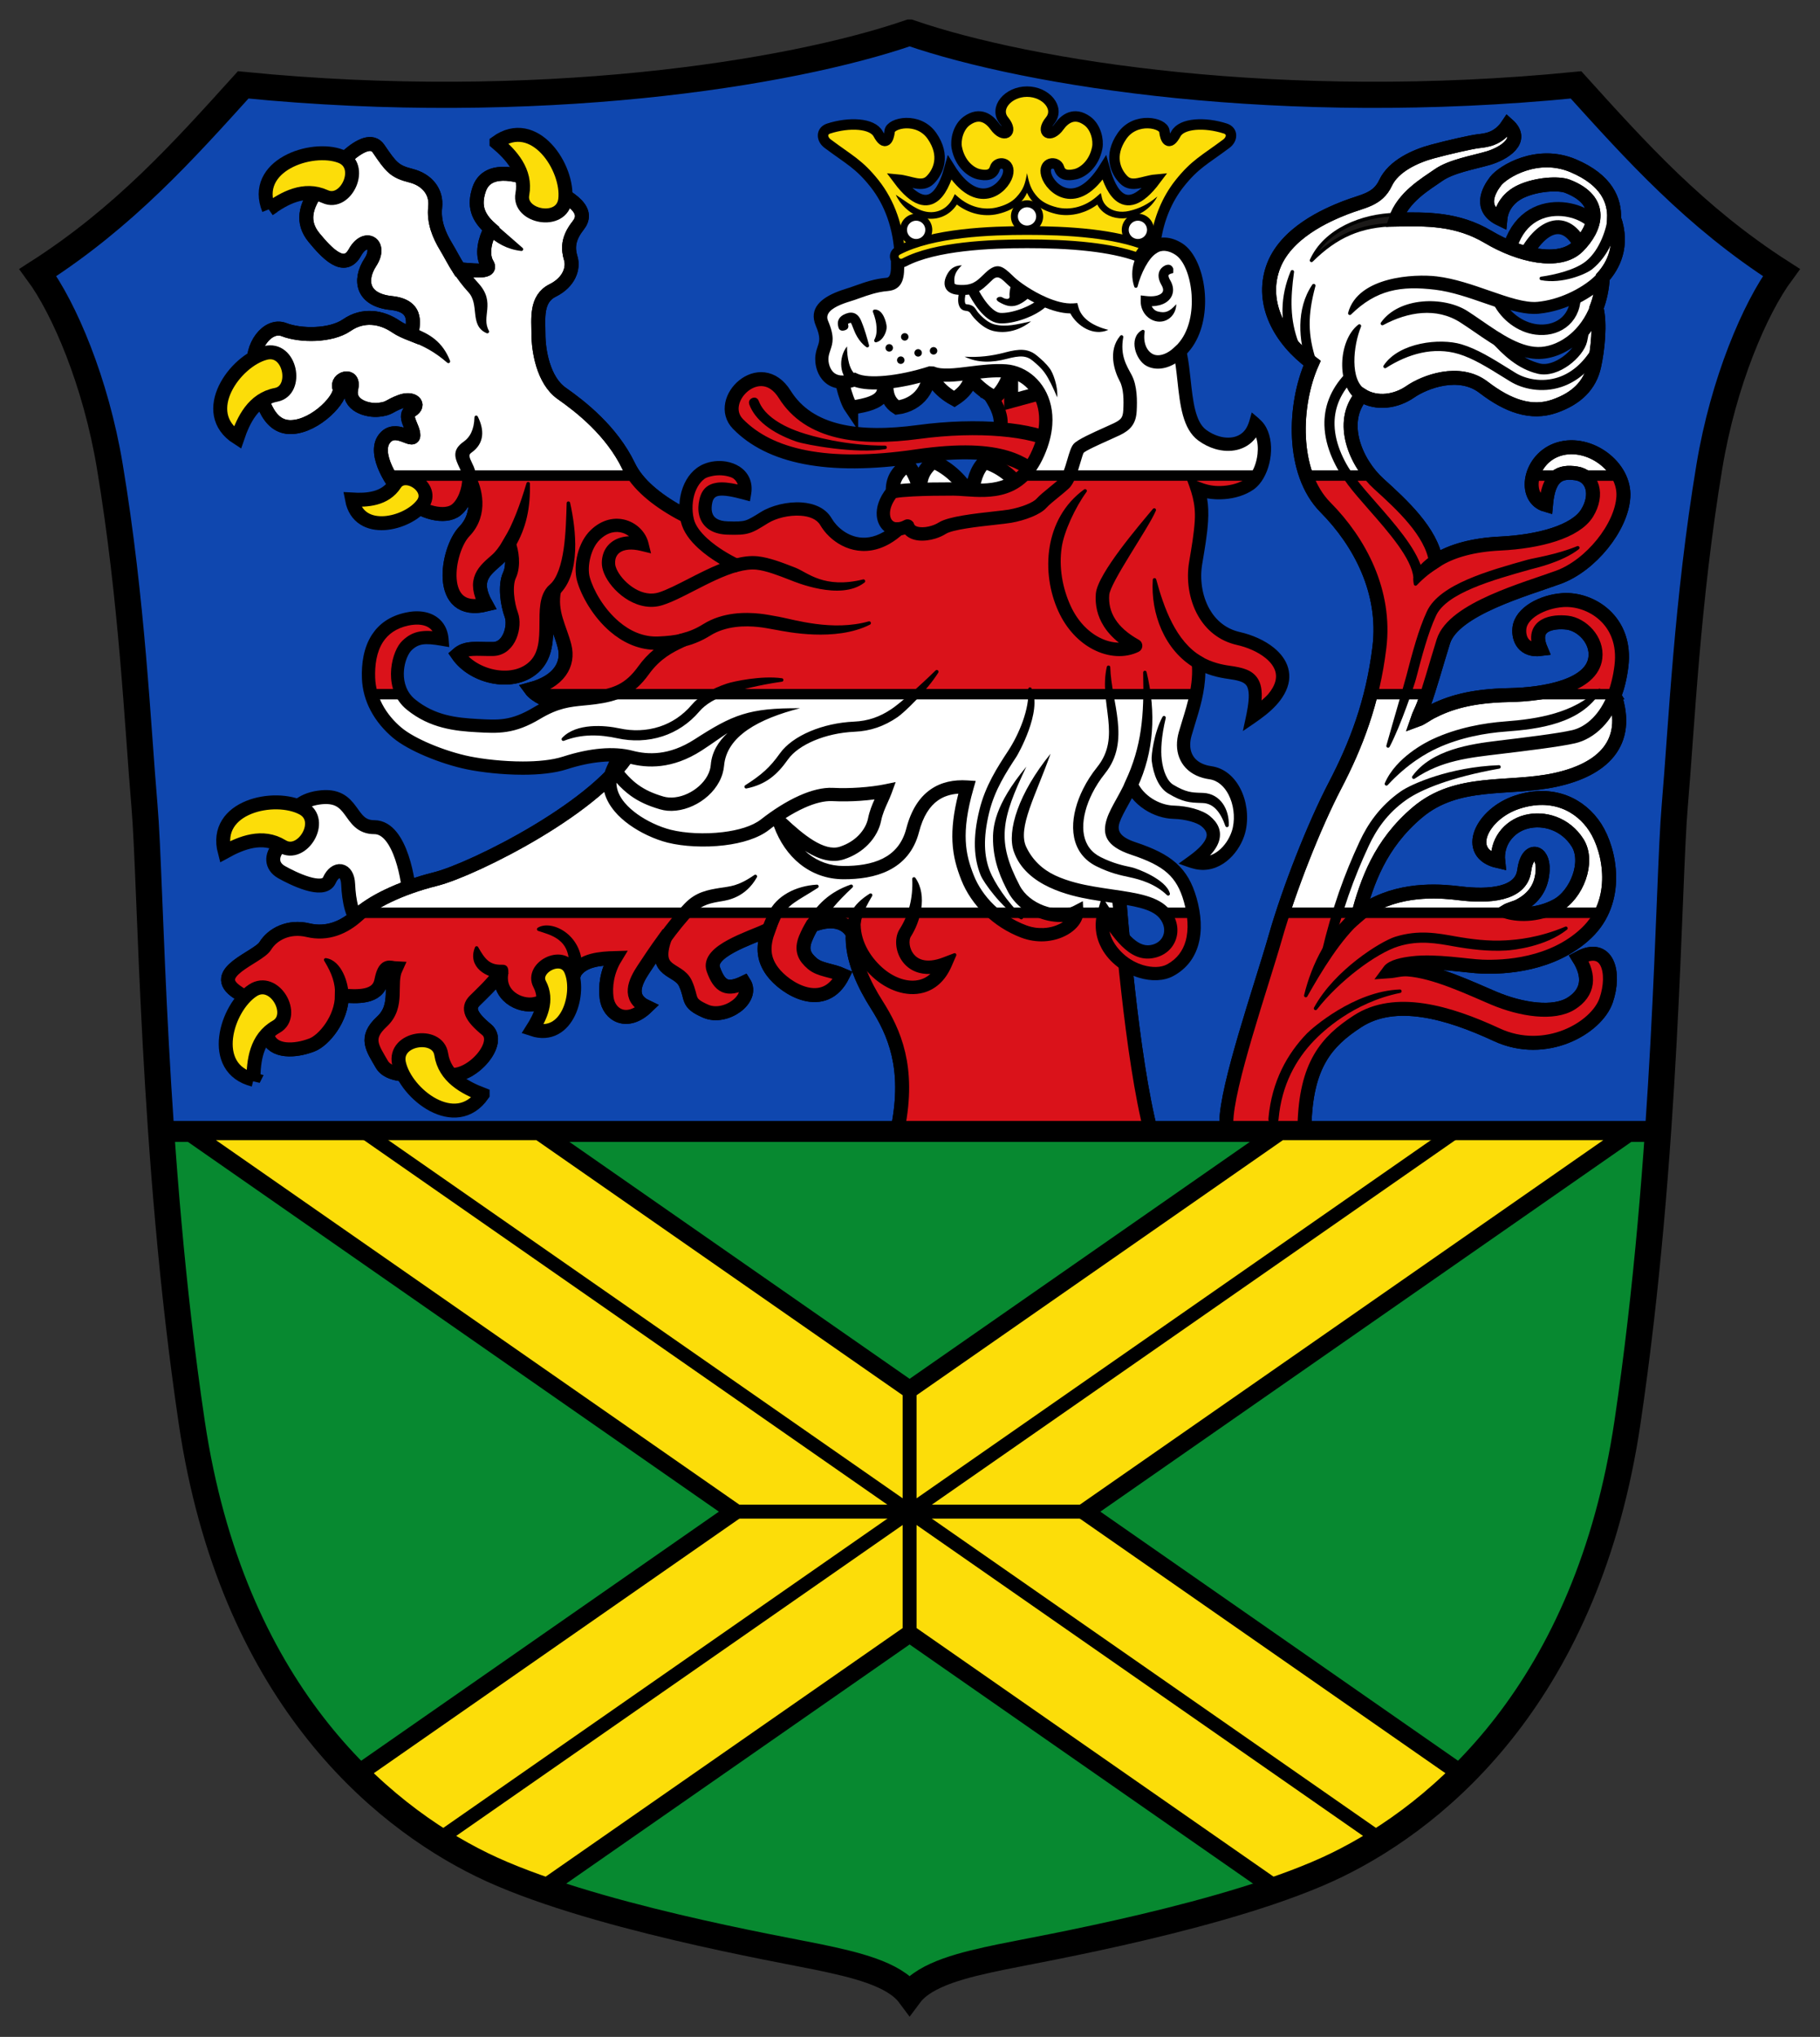 <?xml version="1.0" encoding="UTF-8" standalone="no"?>
<svg
   inkscape:version="1.1.1 (3bf5ae0d25, 2021-09-20)"
   sodipodi:docname="CoA Gladenbach.svg"
   id="svg2130"
   version="1.1"
   viewBox="0 0 472.851 529"
   height="529"
   width="472.851"
   xmlns:inkscape="http://www.inkscape.org/namespaces/inkscape"
   xmlns:sodipodi="http://sodipodi.sourceforge.net/DTD/sodipodi-0.dtd"
   xmlns="http://www.w3.org/2000/svg"
   xmlns:svg="http://www.w3.org/2000/svg">
  <rect x="0" y="0" width="472.851" height="529" fill="#333333" stroke="none"/>
  <defs
     id="defs2124" />
  <sodipodi:namedview
     inkscape:pagecheckerboard="false"
     fit-margin-bottom="5"
     fit-margin-right="5"
     fit-margin-left="5"
     fit-margin-top="5"
     lock-margins="true"
     units="px"
     inkscape:snap-smooth-nodes="true"
     inkscape:snap-object-midpoints="true"
     inkscape:window-maximized="1"
     inkscape:window-y="-11"
     inkscape:window-x="-11"
     inkscape:window-height="1506"
     inkscape:window-width="2560"
     showgrid="false"
     inkscape:document-rotation="0"
     inkscape:current-layer="layer1"
     inkscape:document-units="px"
     inkscape:cy="264.66667"
     inkscape:cx="236.33333"
     inkscape:zoom="1.5"
     inkscape:pageshadow="2"
     inkscape:pageopacity="0"
     borderopacity="1.0"
     bordercolor="#666666"
     pagecolor="#333333"
     id="base"
     showguides="true"
     inkscape:guide-bbox="true"
     inkscape:snap-intersection-paths="true"
     inkscape:object-paths="true"
     inkscape:snap-grids="false"
     inkscape:snap-global="true"
     inkscape:lockguides="false"
     guidecolor="#00ffff"
     guideopacity="0.498"
     inkscape:snap-midpoints="true" />
  <g
     id="layer1"
     inkscape:groupmode="layer"
     inkscape:label="gladenbach"
     transform="translate(167.678,19.333)">
    <g
       id="g1056"
       inkscape:label="coa"
       transform="matrix(1.598,0,0,1.598,-370.967,-580.26)">
      <path
         d="m 153.417,534.898 h 243.371 c 1.715,-24.624 2.014,-44.779 2.717,-52.965 1.119,-13.03 1.979,-33.176 5.634,-55.148 2.279,-13.699 7.404,-25.645 11.696,-31.476 -14.076,-9.021 -23.675,-19.765 -33.386,-30.494 -47.63,4.723 -88.783,-1.754 -108.346,-8.499 -19.562,6.745 -60.716,13.222 -108.346,8.499 -9.711,10.729 -19.311,21.473 -33.386,30.494 4.292,5.831 9.418,17.777 11.696,31.476 3.655,21.973 4.514,42.118 5.634,55.148 0.703,8.186 1.002,28.341 2.717,52.965 z"
         style="fill:#0f47af;fill-rule:evenodd;stroke:#000000;stroke-width:0.216;stroke-linecap:butt;stroke-linejoin:miter;stroke-dasharray:none"
         id="path10"
         inkscape:connector-curvature="0" />
      <g
         id="Layer1001">
        <g
           id="Layer1002">
          <path
             d="m 387.006,388.916 c 0.26,-3.564 -10.969,-7.478 -14.191,1.912 -0.664,1.261 1.438,3.567 2.197,2.064 2.573,-5.093 6.7,-7.294 9.408,-1.543 0.671,1.425 2.275,-1.091 2.585,-2.433 z"
             style="fill:#ffffff;fill-rule:evenodd;stroke:#000000;stroke-width:2.268;stroke-linecap:butt;stroke-linejoin:miter;stroke-dasharray:none"
             id="path12"
             inkscape:connector-curvature="0" />
          <path
             d="m 389.642,386.501 c 1.569,4.518 -0.17,7.7 -1.832,9.573 -0.104,1.878 -0.476,3.543 -1.037,4.994 0.655,2.467 0.214,6.83 -0.386,9.485 -0.686,3.034 -2.783,5.229 -6.505,6.505 -3.721,1.275 -7.471,-0.036 -11.46,-3.097 -3.99,-3.062 -9.631,-0.858 -11.918,0.727 -2.288,1.585 -5.443,2.091 -7.902,0.556 -3.8,4.412 -0.956,11.026 2.785,14.41 3.742,3.385 8.527,7.787 9.275,12.518 2.521,-1.658 6.175,-2.608 10.445,-2.813 6.357,-0.306 12.282,-1.935 14.145,-4.956 1.862,-3.021 0.904,-6.069 -1.768,-6.455 -2.672,-0.386 -4.501,0.328 -4.926,5.144 -3.857,-1.1 -2.746,-7.642 2.152,-9.101 4.898,-1.459 10.742,2.844 10.436,7.79 -0.306,4.947 -5.298,11.123 -10.54,13.049 -5.241,1.926 -17.077,5.145 -18.729,10.437 -1.239,3.969 -2.185,7.497 -3.192,10.251 -0.336,0.918 -0.764,1.665 -1.041,2.484 0.728,-0.263 1.464,-0.862 2.249,-1.265 2.861,-1.47 6.389,-2.633 12.688,-2.752 5.882,-0.112 13.438,-1.509 14.012,-6.042 0.375,-2.963 -2.263,-5.463 -4.555,-5.732 -2.292,-0.269 -6.021,0.225 -4.324,4.287 -2.735,0.355 -3.658,-1.598 -3.469,-3.372 0.267,-2.506 3.732,-4.346 7.046,-4.578 4.521,-0.317 10.457,3.283 9.54,10.724 -0.222,1.802 -0.61,3.362 -1.113,4.702 2.67,7.857 -1.992,12.135 -9.629,13.793 -7.637,1.658 -15.892,-0.224 -22.404,5.266 -6.156,5.189 -8.189,11.284 -9.714,16.787 0.697,-0.596 1.42,-1.111 2.167,-1.527 5.587,-3.11 11.894,-2.397 14.466,-2.085 4.572,0.556 9.918,0.229 10.419,-3.7 0.501,-3.93 3.168,-3.318 3.002,-0.08 -0.133,2.58 -1.278,4.494 -3.793,5.815 -0.641,0.337 -1.549,0.501 -2.196,0.896 1.66,0.563 4.966,0.828 8.251,-0.921 3.285,-1.75 5.364,-7.145 3.416,-10.229 -1.948,-3.084 -5.449,-4.169 -8.363,-3.407 -2.913,0.762 -4.866,3.427 -4.543,6.401 -5.73,-1.302 -2.697,-7.704 3.097,-9.602 5.794,-1.897 10.317,0.438 12.699,4.13 2.382,3.692 4.078,11.893 -1.446,17.139 -5.524,5.246 -13.407,5.599 -16.957,5.464 -2.551,-0.097 -7.503,-1.017 -11.357,-0.549 -1.508,0.183 -3.226,0.516 -3.812,1.319 0.895,-0.059 1.942,-0.396 3.08,-0.317 4.465,0.31 10.337,3.136 13.948,4.661 4.533,1.913 9.753,2.683 12.62,0.881 2.867,-1.801 3.045,-4.489 1.223,-7.394 4.722,-2.539 5.995,2.384 4.455,6.878 -1.54,4.494 -9.829,9.282 -17.798,5.583 -7.969,-3.699 -16.514,-6.136 -22.626,-2.168 -5.055,3.282 -8.372,7.091 -8.618,16.924 -0.246,9.833 -12.71,5.441 -12.71,-0.444 0,-5.885 5.741,-22.343 7.96,-30.117 2.219,-7.774 6.309,-18.162 9.705,-24.676 3.397,-6.514 6.143,-13.546 7.227,-22.508 1.084,-8.961 -3.149,-17.036 -8.776,-22.714 -5.627,-5.678 -5.145,-16.773 -2.172,-23.441 -5.233,-3.833 -8.363,-9.665 -6.397,-15.424 1.966,-5.759 8.863,-8.682 11.753,-9.817 2.891,-1.136 5.282,-1.266 6.587,-4.04 1.305,-2.774 4.886,-4.368 7.574,-5.095 2.689,-0.727 6.313,-1.542 7.457,-1.685 1.144,-0.144 3.248,-0.236 4.854,-2.651 2.841,2.539 -0.734,4.681 -3.211,5.404 -2.478,0.723 -5.973,1.294 -8.068,2.753 -2.094,1.459 -5.774,3.583 -6.976,7.227 5.051,-0.103 10.015,-0.175 15.082,2.837 5.068,3.012 11.559,4.525 14.554,1.544 2.994,-2.98 4.366,-7.457 -1.698,-9.8 -1.456,-0.562 -5.006,-0.334 -7.528,0.827 -2.011,0.925 -3.196,2.63 -3.375,4.506 -3.523,-1.7 -1.941,-4.651 -0.76,-6.168 1.181,-1.517 6.74,-4.996 12.641,-2.478 5.44,2.321 6.714,5.658 6.609,8.529 z"
             style="fill:#ffffff;fill-rule:evenodd;stroke:#000000;stroke-width:2.268;stroke-linecap:butt;stroke-linejoin:miter;stroke-dasharray:none"
             id="path14"
             inkscape:connector-curvature="0" />
          <path
             d="m 339.237,534.897 h -12.401 c -0.154,-0.455 -0.24,-0.927 -0.24,-1.41 0,-5.885 5.74,-22.343 7.96,-30.117 0.364,-1.274 0.779,-2.618 1.232,-4.005 h 12.308 c -0.043,0.151 -0.085,0.302 -0.127,0.452 0.183,-0.157 0.369,-0.307 0.556,-0.452 h 24.365 c 1.084,0.223 2.534,0.3 4.126,0 h 10.553 c -0.574,1.167 -1.366,2.278 -2.422,3.282 -5.524,5.245 -13.407,5.6 -16.957,5.464 -2.551,-0.097 -7.502,-1.016 -11.357,-0.548 -1.508,0.183 -3.226,0.516 -3.812,1.319 0.895,-0.059 1.942,-0.396 3.08,-0.317 4.465,0.31 10.337,3.136 13.948,4.661 4.533,1.913 9.753,2.683 12.619,0.882 2.867,-1.802 3.046,-4.489 1.223,-7.394 4.722,-2.539 5.996,2.384 4.456,6.878 -1.54,4.493 -9.829,9.282 -17.798,5.583 -7.969,-3.699 -16.515,-6.136 -22.626,-2.168 -5.056,3.282 -8.372,7.092 -8.618,16.924 -0.009,0.339 -0.033,0.66 -0.069,0.966 z"
             style="fill:#da121a;fill-rule:evenodd;stroke:#000000;stroke-width:1.701;stroke-linecap:butt;stroke-linejoin:miter;stroke-dasharray:none"
             id="path16"
             inkscape:connector-curvature="0" />
          <path
             d="m 389.769,463.836 h -14.398 c 5.243,-0.465 10.736,-2.055 11.222,-5.893 0.375,-2.963 -2.263,-5.463 -4.556,-5.732 -2.292,-0.269 -6.021,0.225 -4.324,4.287 -2.735,0.355 -3.658,-1.598 -3.469,-3.372 0.267,-2.506 3.731,-4.346 7.045,-4.579 4.521,-0.317 10.457,3.283 9.541,10.724 -0.214,1.74 -0.584,3.256 -1.062,4.564 z m -30.505,0 h -9.189 c 0.605,-2.399 1.086,-4.935 1.414,-7.648 1.084,-8.962 -3.149,-17.037 -8.776,-22.715 -1.419,-1.431 -2.448,-3.206 -3.148,-5.168 h 10.523 c 0.413,0.49 0.849,0.942 1.297,1.348 3.741,3.385 8.527,7.787 9.275,12.518 2.521,-1.658 6.174,-2.608 10.445,-2.812 6.356,-0.306 12.282,-1.935 14.145,-4.956 1.576,-2.557 1.132,-5.133 -0.662,-6.098 h 5.76 c 0.57,1.068 0.871,2.252 0.795,3.476 -0.305,4.946 -5.298,11.123 -10.539,13.05 -5.241,1.925 -17.077,5.144 -18.729,10.437 -0.999,3.201 -1.807,6.116 -2.612,8.568 z m 17.176,-35.531 h 4.1 c -1.046,0.638 -1.742,2.049 -1.984,4.787 -2.05,-0.585 -2.696,-2.707 -2.116,-4.787 z"
             style="fill:#da121a;fill-rule:evenodd;stroke:#000000;stroke-width:1.701;stroke-linecap:butt;stroke-linejoin:miter;stroke-dasharray:none"
             id="path18"
             inkscape:connector-curvature="0" />
          <path
             d="m 354.1,385.894 c 0.404,-0.008 0.808,-0.016 0.824,0.792 0.016,0.809 -0.389,0.817 -0.793,0.825 -5.805,0.118 -9.66,1.855 -13.688,5.824 2.223,-4.93 8.268,-7.332 13.656,-7.441 z"
             style="fill:#1b1918;fill-rule:evenodd;stroke:#000000;stroke-width:0.567;stroke-linecap:round;stroke-linejoin:round;stroke-dasharray:none"
             id="path20"
             inkscape:connector-curvature="0" />
          <path
             d="m 388.376,396.686 c -0.093,0.105 -0.202,0.221 -0.322,0.346 -0.116,0.12 -0.228,0.231 -0.335,0.333 -1.074,1.022 -2.777,2.195 -4.826,3.105 -1.647,0.731 -3.533,1.298 -5.516,1.49 -2.453,0.237 -5.433,-0.8 -8.652,-1.919 -2.632,-0.915 -5.434,-1.89 -8.132,-2.215 -5.657,-0.682 -9.725,-0.007 -13.92,4.105 1.508,-5.683 10.515,-6.143 14.11,-5.71 2.857,0.344 5.752,1.352 8.473,2.298 3.046,1.059 5.866,2.04 7.971,1.837 1.787,-0.172 3.505,-0.693 5.017,-1.363 1.871,-0.83 3.408,-1.884 4.365,-2.795 0.097,-0.092 0.193,-0.187 0.284,-0.282 0.079,-0.082 0.171,-0.182 0.278,-0.302 0.269,-0.302 0.537,-0.604 1.141,-0.067 0.603,0.537 0.335,0.839 0.066,1.141 z"
             style="fill:#000000;fill-rule:evenodd;stroke:#000000;stroke-width:0.567;stroke-linecap:round;stroke-linejoin:round;stroke-dasharray:none"
             id="path22"
             inkscape:connector-curvature="0" />
          <path
             d="m 349.027,414.558 c 0.343,0.214 0.686,0.428 0.259,1.114 -0.426,0.686 -0.769,0.471 -1.112,0.258 -3.462,-2.161 -3.109,-9.496 0.057,-11.93 -1.295,3.16 -1.899,8.875 0.796,10.559 z"
             style="fill:#000000;fill-rule:evenodd;stroke:#000000;stroke-width:0.567;stroke-linecap:round;stroke-linejoin:round;stroke-dasharray:none"
             id="path24"
             inkscape:connector-curvature="0" />
          <path
             d="m 364.755,407.249 c 2.493,0.748 4.901,2.244 7.604,3.923 0.5,0.31 0.982,0.61 1.095,0.679 1.687,1.039 4.426,1.673 7.191,0.76 2.058,-0.68 4.133,-2.227 5.806,-5.115 0.135,-0.233 0.27,-0.466 0.736,-0.197 0.466,0.27 0.331,0.503 0.195,0.736 -1.823,3.148 -4.115,4.844 -6.4,5.6 -3.1,1.025 -6.187,0.304 -8.092,-0.869 -0.63,-0.388 -0.879,-0.543 -1.099,-0.679 -2.637,-1.638 -4.988,-3.098 -7.342,-3.805 -4.171,-1.253 -8.416,-0.021 -12.04,2.295 2.409,-3.626 8.938,-4.351 12.347,-3.327 z"
             style="fill:#000000;fill-rule:evenodd;stroke:#000000;stroke-width:0.567;stroke-linecap:round;stroke-linejoin:round;stroke-dasharray:none"
             id="path26"
             inkscape:connector-curvature="0" />
          <path
             d="m 387.524,401.358 c -0.903,2.333 -2.272,4.15 -3.827,5.454 -1.793,1.503 -3.838,2.33 -5.71,2.485 -3.799,0.314 -7.512,-2.24 -10.931,-4.593 -0.732,-0.503 -1.449,-0.997 -2.27,-1.522 -4.009,-2.564 -8.77,-1.763 -12.821,0.419 2.824,-4.01 9.943,-4.182 13.693,-1.784 0.669,0.427 1.484,0.988 2.314,1.56 3.185,2.191 6.643,4.569 9.883,4.302 1.565,-0.129 3.284,-0.83 4.806,-2.106 1.362,-1.142 2.564,-2.74 3.36,-4.796 0.146,-0.377 0.292,-0.754 1.044,-0.463 0.752,0.291 0.606,0.668 0.46,1.045 z"
             style="fill:#000000;fill-rule:evenodd;stroke:#000000;stroke-width:0.567;stroke-linecap:round;stroke-linejoin:round;stroke-dasharray:none"
             id="path28"
             inkscape:connector-curvature="0" />
          <path
             d="m 340.945,409.763 c 0.084,0.256 0.167,0.512 -0.344,0.678 -0.512,0.166 -0.596,-0.09 -0.679,-0.346 -1.232,-3.767 -1.754,-8.765 0.884,-12.655 -1.289,4.779 -1.27,8.016 0.139,12.322 z"
             style="fill:#000000;fill-rule:evenodd;stroke:#000000;stroke-width:0.567;stroke-linecap:round;stroke-linejoin:round;stroke-dasharray:none"
             id="path30"
             inkscape:connector-curvature="0" />
          <path
             d="m 338.067,406.781 c 0.095,0.252 0.191,0.504 -0.313,0.694 -0.503,0.19 -0.599,-0.063 -0.694,-0.315 -1.458,-3.853 -1.434,-7.894 0.263,-11.972 -0.599,4.336 -0.684,7.82 0.743,11.593 z"
             style="fill:#000000;fill-rule:evenodd;stroke:#000000;stroke-width:0.567;stroke-linecap:round;stroke-linejoin:round;stroke-dasharray:none"
             id="path32"
             inkscape:connector-curvature="0" />
          <path
             d="m 385.226,393.707 c 2.444,-1.973 3.472,-5.62 3.666,-7.312 0.055,-0.494 0.053,-0.458 0.77,-0.433 0.735,0.026 0.277,0.738 0.22,1.238 -0.217,1.886 -1.289,5.171 -3.981,7.345 -0.933,0.753 -4.735,2.39 -8.104,1.723 2.291,-0.322 5.637,-1.114 7.43,-2.562 z"
             style="fill:#000000;fill-rule:evenodd;stroke:#000000;stroke-width:0.567;stroke-linecap:round;stroke-linejoin:round;stroke-dasharray:none"
             id="path34"
             inkscape:connector-curvature="0" />
          <path
             d="m 370.865,471.672 c 3.909,-0.469 9.661,-1.16 12.034,-1.713 1.133,-0.264 2.369,-0.924 3.498,-2.076 0.984,-1.004 1.884,-2.381 2.565,-4.194 0.142,-0.378 0.284,-0.757 1.04,-0.472 0.755,0.284 0.613,0.663 0.471,1.041 -0.766,2.037 -1.794,3.601 -2.925,4.756 -1.361,1.389 -2.877,2.191 -4.281,2.518 -2.466,0.575 -8.268,1.272 -12.21,1.745 -5.037,0.603 -9.559,1.049 -13.993,4.052 3.064,-4.198 9.217,-5.108 13.803,-5.657 z"
             style="fill:#000000;fill-rule:evenodd;stroke:#000000;stroke-width:0.567;stroke-linecap:round;stroke-linejoin:round;stroke-dasharray:none"
             id="path36"
             inkscape:connector-curvature="0" />
          <path
             d="m 375.96,443.288 c -6.229,1.749 -13.745,3.86 -15.518,7.656 -1.325,2.837 -2.312,6.611 -3.285,10.334 -0.26,0.995 -2.464,7.564 -4.265,10.978 1.208,-4.309 2.905,-10.024 3.225,-11.247 0.986,-3.77 1.985,-7.59 3.353,-10.52 1.982,-4.244 9.757,-6.428 16.201,-8.237 0.901,-0.253 4.691,-0.815 8.066,-2.206 -2.674,2.084 -7.028,3.032 -7.776,3.242 z"
             style="fill:#000000;fill-rule:evenodd;stroke:#000000;stroke-width:0.567;stroke-linecap:round;stroke-linejoin:round;stroke-dasharray:none"
             id="path38"
             inkscape:connector-curvature="0" />
          <path
             d="m 342.32,506.028 c 0.895,-3.755 1.824,-6.949 2.842,-9.878 1.017,-2.927 2.118,-5.575 3.36,-8.245 1.271,-2.732 3.195,-5.655 6.586,-8.031 1.645,-1.152 7.816,-3.913 15.813,-4.214 -7.813,1.38 -12.751,3.388 -15.194,5.099 -3.205,2.245 -5.024,5.011 -6.227,7.597 -1.232,2.648 -2.321,5.267 -3.322,8.148 -1,2.879 -1.918,6.037 -2.809,9.772 -0.062,0.262 -0.125,0.524 -0.649,0.4 -0.524,-0.124 -0.462,-0.387 -0.4,-0.649 z"
             style="fill:#000000;fill-rule:evenodd;stroke:#000000;stroke-width:0.567;stroke-linecap:round;stroke-linejoin:round;stroke-dasharray:none"
             id="path40"
             inkscape:connector-curvature="0" />
          <path
             d="m 347.445,499.206 c 0.307,-0.263 0.615,-0.525 1.139,0.087 0.524,0.613 0.217,0.876 -0.09,1.138 -3.488,2.982 -6.764,8.458 -8.978,12.386 1.253,-5.148 3.855,-10.128 7.93,-13.611 z"
             style="fill:#000000;fill-rule:evenodd;stroke:#000000;stroke-width:0.567;stroke-linecap:round;stroke-linejoin:round;stroke-dasharray:none"
             id="path42"
             inkscape:connector-curvature="0" />
          <path
             d="m 372.127,505.209 c -2.979,0.175 -5.816,-0.19 -8.547,-0.673 -2.638,-0.466 -5.609,-1.064 -9.098,0.017 -3.675,1.139 -9.75,5.689 -13.379,10.352 3.307,-6.071 10.772,-10.67 13.063,-11.38 3.753,-1.163 6.848,-0.538 9.6,-0.051 2.659,0.47 5.416,0.826 8.299,0.656 1.785,-0.105 5.366,-0.4 9.743,-2.245 -3.406,2.699 -8.502,3.254 -9.68,3.323 z"
             style="fill:#000000;fill-rule:evenodd;stroke:#000000;stroke-width:0.567;stroke-linecap:round;stroke-linejoin:round;stroke-dasharray:none"
             id="path44"
             inkscape:connector-curvature="0" />
          <path
             d="m 340.697,519.895 c -3.024,3.114 -5.387,7.351 -5.886,12.935 -0.024,0.269 -0.048,0.537 -0.587,0.491 -0.539,-0.046 -0.515,-0.315 -0.491,-0.583 0.523,-5.86 3.01,-10.315 6.193,-13.592 0.712,-0.733 7.511,-6.76 14.885,-7.035 -7.811,1.584 -12.826,6.458 -14.114,7.784 z"
             style="fill:#000000;fill-rule:evenodd;stroke:#000000;stroke-width:0.567;stroke-linecap:round;stroke-linejoin:round;stroke-dasharray:none"
             id="path46"
             inkscape:connector-curvature="0" />
          <path
             d="m 371.97,469.632 c -3.179,0.235 -7.408,0.945 -11.278,2.754 -1.664,0.778 -4.778,2.475 -8.068,6.027 1.773,-4.132 6.647,-6.549 7.612,-7 4.025,-1.881 8.387,-2.617 11.657,-2.859 5.414,-0.401 11.311,-1.378 15.364,-5.339 -3.171,5.149 -9.838,6.014 -15.287,6.417 z"
             style="fill:#000000;fill-rule:evenodd;stroke:#000000;stroke-width:0.567;stroke-linecap:round;stroke-linejoin:round;stroke-dasharray:none"
             id="path48"
             inkscape:connector-curvature="0" />
          <path
             d="m 384.73,404.615 c -0.104,0.687 -0.206,1.31 -0.313,1.75 -0.508,2.087 -4.152,5.265 -7.043,4.556 -2.891,-0.709 -5.161,-2.742 -7.243,-5.121 -0.004,-0.004 -0.006,-0.008 -0.009,-0.012 2.541,1.614 5.187,2.916 7.798,2.701 2.285,-0.188 4.857,-1.477 6.81,-3.873 z"
             style="fill:#0f47af;fill-rule:evenodd;stroke:#000000;stroke-width:1.701;stroke-linecap:butt;stroke-linejoin:miter;stroke-dasharray:none"
             id="path50"
             inkscape:connector-curvature="0" />
          <path
             d="m 383.384,399.344 c -0.169,3.866 -3.246,5.628 -6.418,5.213 -2.65,-0.347 -4.991,-2.206 -6.17,-4.49 -0.034,-0.066 -0.055,-0.129 -0.066,-0.19 2.462,0.827 4.721,1.459 6.571,1.28 2.219,-0.214 4.322,-0.93 6.083,-1.813 z"
             style="fill:#0f47af;fill-rule:evenodd;stroke:#000000;stroke-width:1.701;stroke-linecap:butt;stroke-linejoin:miter;stroke-dasharray:none"
             id="path52"
             inkscape:connector-curvature="0" />
          <path
             d="m 357.283,444.838 c -0.276,-3.171 -4.068,-7.491 -7.322,-11.198 -1.27,-1.448 -2.462,-2.805 -3.353,-3.992 -1.903,-2.534 -3.684,-5.923 -3.779,-9.521 -0.072,-2.738 0.826,-5.582 3.369,-8.243 l 0.779,0.741 c -2.317,2.424 -3.135,5.002 -3.07,7.476 0.088,3.335 1.766,6.513 3.56,8.902 0.861,1.147 2.042,2.493 3.303,3.928 2.925,3.333 6.268,7.144 7.292,10.404 0.127,-0.13 0.254,-0.25 0.367,-0.368 0.525,-0.545 1.124,-1.036 1.787,-1.473 0.338,-0.222 0.675,-0.444 1.121,0.232 0.445,0.676 0.107,0.898 -0.23,1.12 -1.29,0.848 -2.586,1.859 -3.747,3.081 -0.093,-0.425 -0.11,-0.783 -0.076,-1.09 z"
             style="fill:#000000;fill-rule:evenodd;stroke:#000000;stroke-width:0.567;stroke-linecap:round;stroke-linejoin:round;stroke-dasharray:none"
             id="path54"
             inkscape:connector-curvature="0" />
          <path
             d="m 389.642,386.501 c 1.569,4.518 -0.17,7.7 -1.832,9.573 -0.104,1.878 -0.476,3.543 -1.037,4.994 0.655,2.467 0.214,6.83 -0.386,9.485 -0.686,3.034 -2.783,5.229 -6.505,6.505 -3.721,1.275 -7.471,-0.036 -11.46,-3.097 -3.99,-3.062 -9.631,-0.858 -11.918,0.727 -2.288,1.585 -5.443,2.091 -7.902,0.556 -3.8,4.412 -0.956,11.026 2.785,14.41 3.742,3.385 8.527,7.787 9.275,12.518 2.521,-1.658 6.175,-2.608 10.445,-2.813 6.357,-0.306 12.282,-1.935 14.145,-4.956 1.862,-3.021 0.904,-6.069 -1.768,-6.455 -2.672,-0.386 -4.501,0.328 -4.926,5.144 -3.857,-1.1 -2.746,-7.642 2.152,-9.101 4.898,-1.459 10.742,2.844 10.436,7.79 -0.306,4.947 -5.298,11.123 -10.54,13.049 -5.241,1.926 -17.077,5.145 -18.729,10.437 -1.239,3.969 -2.185,7.497 -3.192,10.251 -0.336,0.918 -0.764,1.665 -1.041,2.484 0.728,-0.263 1.464,-0.862 2.249,-1.265 2.861,-1.47 6.389,-2.633 12.688,-2.752 5.882,-0.112 13.438,-1.509 14.012,-6.042 0.375,-2.963 -2.263,-5.463 -4.555,-5.732 -2.292,-0.269 -6.021,0.225 -4.324,4.287 -2.735,0.355 -3.658,-1.598 -3.469,-3.372 0.267,-2.506 3.732,-4.346 7.046,-4.578 4.521,-0.317 10.457,3.283 9.54,10.724 -0.222,1.802 -0.61,3.362 -1.113,4.702 2.67,7.857 -1.992,12.135 -9.629,13.793 -7.637,1.658 -15.892,-0.224 -22.404,5.266 -6.156,5.189 -8.189,11.284 -9.714,16.787 0.697,-0.596 1.42,-1.111 2.167,-1.527 5.587,-3.11 11.894,-2.397 14.466,-2.085 4.572,0.556 9.918,0.229 10.419,-3.7 0.501,-3.93 3.168,-3.318 3.002,-0.08 -0.133,2.58 -1.278,4.494 -3.793,5.815 -0.641,0.337 -1.549,0.501 -2.196,0.896 1.66,0.563 4.966,0.828 8.251,-0.921 3.285,-1.75 5.364,-7.145 3.416,-10.229 -1.948,-3.084 -5.449,-4.169 -8.363,-3.407 -2.913,0.762 -4.866,3.427 -4.543,6.401 -5.73,-1.302 -2.697,-7.704 3.097,-9.602 5.794,-1.897 10.317,0.438 12.699,4.13 2.382,3.692 4.078,11.893 -1.446,17.139 -5.524,5.246 -13.407,5.599 -16.957,5.464 -2.551,-0.097 -7.503,-1.017 -11.357,-0.549 -1.508,0.183 -3.226,0.516 -3.812,1.319 0.895,-0.059 1.942,-0.396 3.08,-0.317 4.465,0.31 10.337,3.136 13.948,4.661 4.533,1.913 9.753,2.683 12.62,0.881 2.867,-1.801 3.045,-4.489 1.223,-7.394 4.722,-2.539 5.995,2.384 4.455,6.878 -1.54,4.494 -9.829,9.282 -17.798,5.583 -7.969,-3.699 -16.514,-6.136 -22.626,-2.168 -5.055,3.282 -8.372,7.091 -8.618,16.924 -0.246,9.833 -12.71,5.441 -12.71,-0.444 0,-5.885 5.741,-22.343 7.96,-30.117 2.219,-7.774 6.309,-18.162 9.705,-24.676 3.397,-6.514 6.143,-13.546 7.227,-22.508 1.084,-8.961 -3.149,-17.036 -8.776,-22.714 -5.627,-5.678 -5.145,-16.773 -2.172,-23.441 -5.233,-3.833 -8.363,-9.665 -6.397,-15.424 1.966,-5.759 8.863,-8.682 11.753,-9.817 2.891,-1.136 5.282,-1.266 6.587,-4.04 1.305,-2.774 4.886,-4.368 7.574,-5.095 2.689,-0.727 6.313,-1.542 7.457,-1.685 1.144,-0.144 3.248,-0.236 4.854,-2.651 2.841,2.539 -0.734,4.681 -3.211,5.404 -2.478,0.723 -5.973,1.294 -8.068,2.753 -2.094,1.459 -5.774,3.583 -6.976,7.227 5.051,-0.103 10.015,-0.175 15.082,2.837 5.068,3.012 11.559,4.525 14.554,1.544 2.994,-2.98 4.366,-7.457 -1.698,-9.8 -1.456,-0.562 -5.006,-0.334 -7.528,0.827 -2.011,0.925 -3.196,2.63 -3.375,4.506 -3.523,-1.7 -1.941,-4.651 -0.76,-6.168 1.181,-1.517 6.74,-4.996 12.641,-2.478 5.44,2.321 6.714,5.658 6.609,8.529 z"
             style="fill:none;stroke:#000000;stroke-width:2.268;stroke-linecap:butt;stroke-linejoin:miter;stroke-dasharray:none"
             id="path56"
             inkscape:connector-curvature="0" />
        </g>
        <g
           id="Layer1003">
          <path
             d="m 203.501,428.804 c 0,1.747 -0.77,4.026 -2.127,5.093 -1.81,1.422 -5.676,0.424 -8.047,-1.861 -2.372,-2.285 -5.444,-7.266 -3.644,-9.683 1.8,-2.417 4.736,0.789 4.736,-0.592 0,-1.381 -1.776,-3.17 -0.296,-4.058 1.48,-0.888 0.259,-2.183 -1.776,-1.418 -2.035,0.764 -1.702,1.122 -3.552,1.332 -1.85,0.21 -5.081,-0.742 -4.464,-3.442 0.617,-2.7 -2.529,-1.652 -1.937,-0.123 0.592,1.529 -3.787,6.253 -7.807,6.377 -4.02,0.123 -5.118,-4.984 -6.006,-9.484 -0.709,-3.592 2.158,-7.387 4.822,-6.351 2.664,1.036 7.609,1.06 10.212,-0.74 2.602,-1.8 5.611,-1.381 7.979,0.247 0.74,0.509 1.635,0.881 2.571,1.248 0,-1.184 1.387,-4.591 -3.335,-5.084 -4.722,-0.493 -5.303,-3.688 -3.392,-6.635 1.911,-2.947 -0.802,-4.685 -2.529,-1.566 -1.726,3.119 -4.538,0.111 -6.623,-2.417 -2.085,-2.528 -1.418,-5.082 0.592,-7.844 2.01,-2.762 7.808,-9.666 9.879,-6.622 2.071,3.045 2.601,3.711 5.277,4.389 2.676,0.678 4.206,2.69 3.935,5.094 -0.272,2.404 0.629,4.575 1.776,6.462 0.681,1.12 1.267,2.328 2.136,3.677 1.48,0 5.51,0.763 4.548,-0.841 -0.961,-1.603 -0.37,-4.008 0.568,-5.759 -2.162,-1.908 -2.766,-3.772 -1.888,-6.395 1.203,-3.593 5.713,-2.774 9.288,-1.264 6.662,2.815 8.57,4.898 6.807,7.129 -1.763,2.231 -1.627,3.872 -1.183,5.363 0.444,1.492 -0.185,3.812 -2.96,5.192 -2.775,1.381 -2.306,4.588 -2.306,7.116 0,2.528 0.741,7.475 3.786,9.608 3.045,2.133 8.128,6.081 10.889,11.839 2.761,5.758 12.126,10.053 20.782,12.432 1.208,4.293 1.514,15.874 -6.893,19.805 -8.407,3.93 -11.79,5.803 -16.577,6.924 -4.788,1.121 -11.639,-0.727 -13.242,-2.922 4.608,-1.247 6.255,-4.042 5.496,-7.02 -0.759,-2.977 -2.407,-5.433 -1.689,-9.101 -2.62,2.402 0.282,8.761 -3.011,12.251 -3.293,3.49 -10.039,2.051 -12.677,-1.782 1.417,-1.245 3.029,-0.838 5.753,-0.884 2.724,-0.046 3.631,-3.798 2.976,-5.545 -0.655,-1.747 -1.069,-4.798 -0.305,-6.436 0.764,-1.638 0.354,-3.961 -0.083,-5.053 -0.637,1.095 -1.306,1.963 -1.951,2.536 -1.965,1.747 -4.043,3.199 -1.77,7.274 -8.164,2.006 -6.408,-8.9 -3.529,-11.883 2.879,-2.983 1.663,-6.948 0.79,-8.585 z"
             style="fill:#ffffff;fill-rule:evenodd;stroke:#000000;stroke-width:2.268;stroke-linecap:butt;stroke-linejoin:miter;stroke-dasharray:none"
             id="path59"
             inkscape:connector-curvature="0" />
          <path
             d="M 233.004,463.836 H 214.338 c -0.352,-0.259 -0.636,-0.529 -0.838,-0.805 4.608,-1.247 6.254,-4.042 5.495,-7.02 -0.759,-2.977 -2.407,-5.433 -1.689,-9.101 -2.62,2.402 0.282,8.761 -3.011,12.251 -3.293,3.489 -10.038,2.051 -12.676,-1.782 1.416,-1.245 3.028,-0.838 5.752,-0.884 2.724,-0.045 3.631,-3.798 2.976,-5.545 -0.655,-1.747 -1.069,-4.798 -0.305,-6.436 0.764,-1.637 0.354,-3.961 -0.083,-5.052 -0.636,1.095 -1.306,1.963 -1.951,2.536 -1.965,1.747 -4.044,3.199 -1.769,7.274 -8.164,2.006 -6.407,-8.9 -3.529,-11.883 2.879,-2.983 1.663,-6.947 0.79,-8.585 0,1.748 -0.77,4.026 -2.127,5.093 -1.81,1.422 -5.676,0.425 -8.048,-1.861 -0.956,-0.921 -2.025,-2.279 -2.843,-3.731 h 39.846 c 3.538,5 12.004,8.753 19.884,10.919 1.208,4.293 1.514,15.874 -6.893,19.805 -4.586,2.144 -7.676,3.676 -10.316,4.807 z"
             style="fill:#da121a;fill-rule:evenodd;stroke:#000000;stroke-width:1.701;stroke-linecap:butt;stroke-linejoin:miter;stroke-dasharray:none"
             id="path61"
             inkscape:connector-curvature="0" />
          <path
             d="m 193.871,406.101 c -0.376,-0.147 -0.753,-0.295 -0.459,-1.047 0.294,-0.752 0.67,-0.604 1.047,-0.457 2.456,0.961 4.467,2.125 5.657,5.153 -2.125,-1.817 -3.771,-2.68 -6.245,-3.649 z"
             style="fill:#000000;fill-rule:evenodd;stroke:#000000;stroke-width:0.567;stroke-linecap:round;stroke-linejoin:round;stroke-dasharray:none"
             id="path63"
             inkscape:connector-curvature="0" />
          <path
             d="m 203.589,398.332 c -0.494,-0.54 -0.938,-1.075 -1.341,-1.604 -0.395,-0.517 -0.738,-1.013 -1.045,-1.489 -0.219,-0.34 -0.438,-0.68 0.241,-1.115 0.679,-0.436 0.898,-0.096 1.117,0.244 0.287,0.446 0.606,0.907 0.969,1.382 0.354,0.464 0.765,0.958 1.253,1.49 2.801,3.058 0.295,5.174 1.665,7.667 -2.655,-1.121 -0.92,-4.458 -2.859,-6.574 z"
             style="fill:#000000;fill-rule:evenodd;stroke:#000000;stroke-width:0.567;stroke-linecap:round;stroke-linejoin:round;stroke-dasharray:none"
             id="path65"
             inkscape:connector-curvature="0" />
          <path
             d="m 202.692,428.804 c 0,-0.254 -0.018,-0.489 -0.054,-0.697 v 0.003 c -0.033,-0.191 -0.079,-0.355 -0.136,-0.484 l -0.003,-0.003 c -0.102,-0.23 -0.19,-0.415 -0.273,-0.59 -0.767,-1.62 -1.291,-2.724 0.549,-4.012 1.067,-0.746 1.805,-2.057 1.863,-4.182 1.024,2.039 1.077,4.102 -0.934,5.509 -0.724,0.507 -0.438,1.111 -0.019,1.997 0.1,0.21 0.204,0.431 0.292,0.628 l -0.003,-0.003 c 0.118,0.264 0.203,0.555 0.256,0.863 v 0.003 c 0.053,0.305 0.08,0.631 0.08,0.968 0,0.404 0,0.809 -0.809,0.809 -0.809,0 -0.809,-0.404 -0.809,-0.809 z"
             style="fill:#000000;fill-rule:evenodd;stroke:#000000;stroke-width:0.567;stroke-linecap:round;stroke-linejoin:round;stroke-dasharray:none"
             id="path67"
             inkscape:connector-curvature="0" />
          <path
             d="m 209.262,439.057 c 1.614,-2.777 2.76,-5.88 3.825,-9.432 0.079,3.909 -0.554,7.015 -2.429,10.241 -0.203,0.349 -0.406,0.699 -1.104,0.295 -0.698,-0.404 -0.495,-0.754 -0.292,-1.103 z"
             style="fill:#000000;fill-rule:evenodd;stroke:#000000;stroke-width:0.567;stroke-linecap:round;stroke-linejoin:round;stroke-dasharray:none"
             id="path69"
             inkscape:connector-curvature="0" />
          <path
             d="m 207.559,387.652 c 1.534,1.354 2.54,2.222 4.435,3.871 -2.256,-0.256 -3.872,-1.226 -5.502,-2.665 -0.303,-0.267 -0.606,-0.535 -0.072,-1.138 0.534,-0.603 0.837,-0.336 1.14,-0.068 z"
             style="fill:#000000;fill-rule:evenodd;stroke:#000000;stroke-width:0.567;stroke-linecap:round;stroke-linejoin:round;stroke-dasharray:none"
             id="path71"
             inkscape:connector-curvature="0" />
          <path
             d="m 217.853,447.508 c -0.298,0.273 -0.596,0.546 -1.142,-0.051 -0.546,-0.597 -0.248,-0.871 0.05,-1.143 2.644,-2.424 2.735,-9.149 2.867,-13.524 0.949,4.269 1.806,11.437 -1.774,14.718 z"
             style="fill:#000000;fill-rule:evenodd;stroke:#000000;stroke-width:0.567;stroke-linecap:round;stroke-linejoin:round;stroke-dasharray:none"
             id="path73"
             inkscape:connector-curvature="0" />
          <path
             d="m 203.501,428.804 c 0,1.747 -0.77,4.026 -2.127,5.093 -1.81,1.422 -5.676,0.424 -8.047,-1.861 -2.372,-2.285 -5.444,-7.266 -3.644,-9.683 1.8,-2.417 4.736,0.789 4.736,-0.592 0,-1.381 -1.776,-3.17 -0.296,-4.058 1.48,-0.888 0.259,-2.183 -1.776,-1.418 -2.035,0.764 -1.702,1.122 -3.552,1.332 -1.85,0.21 -5.081,-0.742 -4.464,-3.442 0.617,-2.7 -2.529,-1.652 -1.937,-0.123 0.592,1.529 -3.787,6.253 -7.807,6.377 -4.02,0.123 -5.118,-4.984 -6.006,-9.484 -0.709,-3.592 2.158,-7.387 4.822,-6.351 2.664,1.036 7.609,1.06 10.212,-0.74 2.602,-1.8 5.611,-1.381 7.979,0.247 0.74,0.509 1.635,0.881 2.571,1.248 0,-1.184 1.387,-4.591 -3.335,-5.084 -4.722,-0.493 -5.303,-3.688 -3.392,-6.635 1.911,-2.947 -0.802,-4.685 -2.529,-1.566 -1.726,3.119 -4.538,0.111 -6.623,-2.417 -2.085,-2.528 -1.418,-5.082 0.592,-7.844 2.01,-2.762 7.808,-9.666 9.879,-6.622 2.071,3.045 2.601,3.711 5.277,4.389 2.676,0.678 4.206,2.69 3.935,5.094 -0.272,2.404 0.629,4.575 1.776,6.462 0.681,1.12 1.267,2.328 2.136,3.677 1.48,0 5.51,0.763 4.548,-0.841 -0.961,-1.603 -0.37,-4.008 0.568,-5.759 -2.162,-1.908 -2.766,-3.772 -1.888,-6.395 1.203,-3.593 5.713,-2.774 9.288,-1.264 6.662,2.815 8.57,4.898 6.807,7.129 -1.763,2.231 -1.627,3.872 -1.183,5.363 0.444,1.492 -0.185,3.812 -2.96,5.192 -2.775,1.381 -2.306,4.588 -2.306,7.116 0,2.528 0.741,7.475 3.786,9.608 3.045,2.133 8.128,6.081 10.889,11.839 2.761,5.758 12.126,10.053 20.782,12.432 1.208,4.293 1.514,15.874 -6.893,19.805 -8.407,3.93 -11.79,5.803 -16.577,6.924 -4.788,1.121 -11.639,-0.727 -13.242,-2.922 4.608,-1.247 6.255,-4.042 5.496,-7.02 -0.759,-2.977 -2.407,-5.433 -1.689,-9.101 -2.62,2.402 0.282,8.761 -3.011,12.251 -3.293,3.49 -10.039,2.051 -12.677,-1.782 1.417,-1.245 3.029,-0.838 5.753,-0.884 2.724,-0.046 3.631,-3.798 2.976,-5.545 -0.655,-1.747 -1.069,-4.798 -0.305,-6.436 0.764,-1.638 0.354,-3.961 -0.083,-5.053 -0.637,1.095 -1.306,1.963 -1.951,2.536 -1.965,1.747 -4.043,3.199 -1.77,7.274 -8.164,2.006 -6.408,-8.9 -3.529,-11.883 2.879,-2.983 1.663,-6.948 0.79,-8.585 z"
             style="fill:none;stroke:#000000;stroke-width:2.268;stroke-linecap:butt;stroke-linejoin:miter;stroke-dasharray:none"
             id="path75"
             inkscape:connector-curvature="0" />
          <g
             id="Layer1004">
            <path
               d="m 165.815,422.169 c -6.438,-4.137 -0.409,-12.511 4.549,-13.79 4.08,-1.053 5.428,6.1 1.731,6.809 -3.697,0.709 -5.3,4.085 -6.28,6.981 z"
               style="fill:#fcdd09;fill-rule:evenodd;stroke:#000000;stroke-width:2.268;stroke-linecap:butt;stroke-linejoin:miter;stroke-dasharray:none"
               id="path77"
               inkscape:connector-curvature="0" />
            <path
               d="m 170.923,385.041 c -2.865,-7.096 6.894,-10.448 11.679,-8.628 3.939,1.498 0.907,8.115 -2.521,6.558 -3.427,-1.557 -6.686,0.273 -9.159,2.071 z"
               style="fill:#fcdd09;fill-rule:evenodd;stroke:#000000;stroke-width:2.268;stroke-linecap:butt;stroke-linejoin:miter;stroke-dasharray:none"
               id="path79"
               inkscape:connector-curvature="0" />
            <path
               d="m 207.94,374.176 c 6.205,-4.478 11.793,4.197 11.169,9.279 -0.513,4.183 -7.663,2.82 -6.97,-0.88 0.693,-3.7 -1.863,-6.427 -4.199,-8.398 z"
               style="fill:#fcdd09;fill-rule:evenodd;stroke:#000000;stroke-width:2.268;stroke-linecap:butt;stroke-linejoin:miter;stroke-dasharray:none"
               id="path81"
               inkscape:connector-curvature="0" />
          </g>
          <path
             d="m 184.447,432.204 c 1.129,5.957 9.07,4.013 11.481,0.75 1.984,-2.686 -2.871,-5.798 -4.489,-3.292 -1.618,2.506 -4.574,2.682 -6.992,2.542 z"
             style="fill:#fcdd09;fill-rule:evenodd;stroke:#000000;stroke-width:2.268;stroke-linecap:butt;stroke-linejoin:miter;stroke-dasharray:none"
             id="path84"
             inkscape:connector-curvature="0" />
        </g>
        <g
           id="Layer1005">
          <path
             d="m 286.666,413.139 c 4.258,5.453 3.763,7.169 1.749,11.191 -1.931,3.857 -4.335,7.455 -5.475,9.018 -1.409,1.932 12.471,-0.382 13.535,-0.839 1.065,-0.458 5.475,-9.075 5.475,-10.066 0,-0.991 -1.445,-11.286 -3.042,-12.735 -1.597,-1.449 -10.494,-0.305 -12.242,3.432 z"
             style="fill:#da121a;fill-rule:evenodd;stroke:#000000;stroke-width:2.268;stroke-linecap:butt;stroke-linejoin:miter;stroke-dasharray:none"
             id="path87"
             inkscape:connector-curvature="0" />
          <path
             d="m 265.599,417.263 c -1.004,-1.476 -1.927,-5.702 -1.521,-5.72 l 7.148,-0.305 c 0,0 0.076,2.967 -0.608,4.042 -0.684,1.075 -2.357,1.601 -5.019,1.983 z"
             style="fill:#ffffff;fill-rule:evenodd;stroke:#000000;stroke-width:2.268;stroke-linecap:butt;stroke-linejoin:miter;stroke-dasharray:none"
             id="path89"
             inkscape:connector-curvature="0" />
          <path
             d="m 271.458,411.385 c -0.076,1.83 -0.684,4.423 1.597,5.872 3.574,-0.458 5.627,-3.355 5.171,-6.634 -0.456,-3.279 -5.855,0.458 -6.768,0.762 z"
             style="fill:#ffffff;fill-rule:evenodd;stroke:#000000;stroke-width:2.268;stroke-linecap:butt;stroke-linejoin:miter;stroke-dasharray:none"
             id="path91"
             inkscape:connector-curvature="0" />
          <path
             d="m 291.613,410.174 v 6.025 l 6.159,-1.677 z"
             style="fill:#ffffff;fill-rule:evenodd;stroke:#000000;stroke-width:2.268;stroke-linecap:butt;stroke-linejoin:miter;stroke-dasharray:none"
             id="path93"
             inkscape:connector-curvature="0" />
          <path
             d="m 291.624,410.101 c -0.042,2.08 -1.4,4.649 -2.677,5.483 -1.97,-0.789 -4.685,-3.404 -4.714,-4.881 -0.029,-1.477 5.642,-0.831 7.391,-0.603 z"
             style="fill:#ffffff;fill-rule:evenodd;stroke:#000000;stroke-width:2.268;stroke-linecap:butt;stroke-linejoin:miter;stroke-dasharray:none"
             id="path95"
             inkscape:connector-curvature="0" />
          <path
             d="m 277.931,410.055 c 0.407,2.486 2.053,4.505 4.442,5.812 2.384,-1.533 2.994,-3.181 2.994,-6.159 0,-0.381 -6.219,0.042 -7.436,0.347 z"
             style="fill:#ffffff;fill-rule:evenodd;stroke:#000000;stroke-width:2.268;stroke-linecap:butt;stroke-linejoin:miter;stroke-dasharray:none"
             id="path97"
             inkscape:connector-curvature="0" />
          <path
             d="m 293.357,430.755 c -1.273,-2.259 -3.82,-4.069 -6.097,-4.657 -1.329,1.383 -1.687,2.876 -2.135,5.509 -1.592,-2.466 -3.544,-4.45 -6.14,-5.58 -1.548,1.177 -2.491,2.817 -2.034,5.442 -0.382,-1.995 -1.097,-3.656 -2.148,-4.984 -1.968,1.395 -2.61,2.776 -2.407,4.977 l 0.43,1.276 6.387,0.153 12.014,-0.915 z"
             style="fill:#ffffff;fill-rule:evenodd;stroke:#000000;stroke-width:2.268;stroke-linecap:butt;stroke-linejoin:miter;stroke-dasharray:none"
             id="path99"
             inkscape:connector-curvature="0" />
          <g
             id="Layer1006">
            <path
               d="m 299.06,423.053 c -3.878,-2.288 -12.851,-3.127 -22.508,-1.83 -9.657,1.296 -17.793,0.229 -21.747,-6.101 -3.954,-6.33 -11.365,0.962 -7.604,4.804 5.132,5.243 14.371,7.397 28.971,5.262 14.6,-2.135 17.641,1.525 20.15,3.203 2.51,1.678 3.802,-3.737 2.737,-5.338 z"
               style="fill:#da121a;fill-rule:evenodd;stroke:#000000;stroke-width:2.268;stroke-linecap:butt;stroke-linejoin:miter;stroke-dasharray:none"
               id="path101"
               inkscape:connector-curvature="0" />
            <path
               d="m 250.319,416.294 c 0.748,2.051 3.099,3.907 6.758,5.186 2.17,0.759 7.755,2.266 14.04,2.247 -4.6,0.805 -12.817,-0.68 -14.394,-1.232 -3.975,-1.391 -6.556,-3.48 -7.415,-5.835 -0.092,-0.253 -0.041,-0.535 0.321,-0.69 0.362,-0.154 0.598,0.07 0.69,0.323 z"
               style="fill:#000000;fill-rule:evenodd;stroke:#000000;stroke-width:0.567;stroke-linecap:round;stroke-linejoin:round;stroke-dasharray:none"
               id="path103"
               inkscape:connector-curvature="0" />
          </g>
          <g
             id="Layer1007">
            <g
               id="Layer1008">
              <path
                 d="m 193.753,496.695 c 0,-1.856 -1.31,-11.245 -5.677,-11.245 -4.367,0 -3.057,-5.677 -9.062,-4.804 -6.005,0.873 -5.131,6.551 -6.441,7.97 -1.31,1.419 -1.31,3.166 0.437,4.149 1.747,0.982 6.769,3.494 7.752,1.31 0.983,-2.184 2.948,-1.965 3.057,0.655 0.109,2.62 0.655,5.677 2.293,6.66 1.637,0.983 6.332,-4.367 7.642,-4.695 z"
                 style="fill:#ffffff;fill-rule:evenodd;stroke:#000000;stroke-width:2.268;stroke-linecap:butt;stroke-linejoin:miter;stroke-dasharray:none"
                 id="path106"
                 inkscape:connector-curvature="0" />
              <path
                 d="m 163.751,489.467 c -1.955,-7.398 8.146,-9.504 12.667,-7.1 3.721,1.979 -0.115,8.165 -3.321,6.191 -3.206,-1.974 -6.668,-0.566 -9.346,0.909 z"
                 style="fill:#fcdd09;fill-rule:evenodd;stroke:#000000;stroke-width:2.268;stroke-linecap:butt;stroke-linejoin:miter;stroke-dasharray:none"
                 id="path108"
                 inkscape:connector-curvature="0" />
            </g>
            <path
               d="m 235.293,503.517 c -2.022,5.755 2.167,4.758 3.353,7.305 1.186,2.547 0.11,3.153 3.319,4.542 3.209,1.388 7.916,-2.005 6.215,-4.652 -2.712,1.306 -3.953,0.735 -4.992,-2.161 -1.039,-2.896 5.83,-5.033 8.974,-6.43 -0.904,2.492 -0.988,4.59 0.633,6.779 2.096,2.832 8.44,6.702 11.465,0.598 -1.897,-0.839 -3.73,-0.81 -4.978,-1.878 -1.267,-1.085 -1.877,-2.201 -1.072,-4.135 0.308,-0.74 0.66,-1.427 1.048,-2.07 2.926,-1.179 5.417,-0.786 6.598,1.357 -0.229,4.11 1.941,8.451 3.873,11.49 2.876,4.524 5.436,10.227 3.471,20.071 -1.965,9.844 42.566,5.983 41.188,0.8 -3.193,-12.164 -5.013,-35.652 -5.44,-41.154 -0.426,-5.501 -7.89,-6.823 -9.595,-9.382 -1.706,-2.559 6.185,-19.27 2.134,-19.483 -4.051,-0.213 -44.567,-3.546 -46.699,-3.333 -2.132,0.213 -20.003,1.266 -24.735,10.662 -4.732,9.396 -25.958,19.924 -31.99,21.432 -6.032,1.508 -10.454,3.828 -12.685,5.866 -2.231,2.038 -4.967,3.193 -8.093,2.45 -3.125,-0.744 -5.768,0.645 -6.943,2.564 -1.175,1.919 -9.444,4.338 -4.473,7.562 4.971,3.224 4.041,4.775 4.904,7.25 0.863,2.475 4.374,2.351 7.156,1.279 1.956,-0.753 4.846,-4.237 4.869,-8.022 2.446,0.175 5.843,0.42 6.41,-2.419 0.568,-2.839 1.354,-2.053 2.358,-2.009 -1.179,2.555 0.59,6.027 -2.271,8.669 -2.86,2.642 -1.528,4.258 0,6.922 1.528,2.664 7.62,1.463 11.223,1.725 3.603,0.262 8.363,-5.262 5.808,-7.358 -2.554,-2.096 -3.166,-3.472 -1.943,-4.695 1.223,-1.223 2.598,-2.424 4.389,-4.76 -0.83,3.887 2.97,5.808 5.415,5.284 2.446,-0.524 5.743,-2.62 6.463,-5.109 1.275,-2.07 4.131,-2.285 6.574,-2.354 -1.351,2.222 -1.63,4.681 -1.382,6.508 0.377,2.772 3.33,4.501 6.512,1.435 -3.126,-1.471 -1.875,-4.082 -0.524,-6.114 0.739,-1.111 1.976,-3.009 3.459,-5.034 z"
               style="fill:#ffffff;fill-rule:evenodd;stroke:#000000;stroke-width:2.268;stroke-linecap:butt;stroke-linejoin:miter;stroke-dasharray:none"
               id="path111"
               inkscape:connector-curvature="0" />
            <path
               d="m 314.329,534.897 h -41.184 c 0.003,-0.183 0.018,-0.369 0.056,-0.563 1.965,-9.844 -0.595,-15.547 -3.471,-20.071 -1.932,-3.039 -4.102,-7.381 -3.873,-11.49 -1.181,-2.144 -3.672,-2.537 -6.598,-1.357 -0.388,0.643 -0.74,1.33 -1.048,2.07 -0.806,1.934 -0.195,3.05 1.072,4.135 1.248,1.068 3.081,1.039 4.978,1.878 -3.025,6.104 -9.369,2.234 -11.465,-0.598 -1.621,-2.19 -1.537,-4.287 -0.634,-6.78 -3.144,1.397 -10.013,3.534 -8.974,6.43 1.039,2.896 2.28,3.466 4.992,2.161 1.701,2.647 -3.006,6.04 -6.215,4.652 -3.209,-1.388 -2.133,-1.995 -3.319,-4.542 -1.186,-2.547 -5.375,-1.55 -3.353,-7.305 -1.483,2.026 -2.721,3.923 -3.459,5.034 -1.351,2.032 -2.602,4.643 0.524,6.114 -3.182,3.066 -6.135,1.337 -6.512,-1.435 -0.248,-1.827 0.03,-4.286 1.381,-6.508 -2.442,0.069 -5.298,0.283 -6.573,2.354 -0.721,2.489 -4.018,4.585 -6.463,5.109 -2.446,0.524 -6.245,-1.397 -5.415,-5.284 -1.79,2.336 -3.166,3.537 -4.389,4.76 -1.223,1.223 -0.611,2.599 1.944,4.694 2.554,2.096 -2.205,7.621 -5.808,7.359 -3.603,-0.262 -9.695,0.939 -11.223,-1.725 -1.528,-2.664 -2.861,-4.28 0,-6.922 2.86,-2.642 1.092,-6.114 2.271,-8.669 -1.004,-0.044 -1.79,-0.83 -2.358,2.009 -0.568,2.839 -3.965,2.594 -6.411,2.419 -0.023,3.785 -2.913,7.269 -4.869,8.022 -2.782,1.071 -6.293,1.196 -7.156,-1.279 -0.863,-2.475 0.067,-4.026 -4.904,-7.25 -4.971,-3.224 3.297,-5.643 4.473,-7.562 1.175,-1.919 3.818,-3.308 6.943,-2.564 3.125,0.744 5.861,-0.411 8.093,-2.449 0.137,-0.125 0.282,-0.251 0.435,-0.377 h 123.573 c 0.786,9.179 2.436,25.82 4.941,35.531 z"
               style="fill:#da121a;fill-rule:evenodd;stroke:#000000;stroke-width:1.701;stroke-linecap:butt;stroke-linejoin:miter;stroke-dasharray:none"
               id="path113"
               inkscape:connector-curvature="0" />
            <path
               d="m 181.992,512.823 c 0.012,-2.09 -0.496,-3.604 -1.825,-5.809 2.344,0.326 3.453,3.879 3.442,5.815 -0.002,0.404 -0.005,0.808 -0.813,0.805 -0.809,-0.003 -0.806,-0.408 -0.804,-0.812 z"
               style="fill:#000000;fill-rule:evenodd;stroke:#000000;stroke-width:0.567;stroke-linecap:round;stroke-linejoin:round;stroke-dasharray:none"
               id="path115"
               inkscape:connector-curvature="0" />
            <path
               d="m 208.792,509.709 c -2.315,0.053 -5.3,-1.692 -4.088,-4.631 1.124,2.009 1.974,3.061 4.056,3.014 0.404,-0.009 0.808,-0.019 0.824,0.79 0.016,0.809 -0.389,0.818 -0.793,0.827 z"
               style="fill:#000000;fill-rule:evenodd;stroke:#000000;stroke-width:0.567;stroke-linecap:round;stroke-linejoin:round;stroke-dasharray:none"
               id="path117"
               inkscape:connector-curvature="0" />
            <path
               d="m 221.535,508.872 c -0.025,0.125 -0.061,0.268 -0.107,0.427 -0.112,0.388 -0.225,0.777 -0.999,0.552 -0.774,-0.224 -0.661,-0.613 -0.549,-1.001 0.022,-0.076 0.046,-0.175 0.069,-0.295 0.556,-5.223 -3.307,-5.87 -5.154,-6.518 2.048,-1.277 7.225,1.166 6.739,6.834 z"
               style="fill:#000000;fill-rule:evenodd;stroke:#000000;stroke-width:0.567;stroke-linecap:round;stroke-linejoin:round;stroke-dasharray:none"
               id="path119"
               inkscape:connector-curvature="0" />
            <path
               d="m 244.49,497.209 c -1.599,0.267 -3.205,0.535 -4.564,1.945 -0.698,0.724 -1.389,1.519 -2.055,2.336 -0.665,0.816 -1.315,1.668 -1.927,2.505 -0.239,0.326 -0.478,0.652 -1.128,0.175 -0.651,-0.477 -0.412,-0.803 -0.173,-1.129 0.616,-0.841 1.281,-1.712 1.978,-2.568 0.696,-0.854 1.417,-1.683 2.144,-2.437 1.731,-1.796 3.6,-2.108 5.461,-2.419 1.753,-0.292 2.98,-0.224 5.797,-2.16 -1.771,3.156 -4.527,3.585 -5.532,3.752 z"
               style="fill:#000000;fill-rule:evenodd;stroke:#000000;stroke-width:0.567;stroke-linecap:round;stroke-linejoin:round;stroke-dasharray:none"
               id="path121"
               inkscape:connector-curvature="0" />
            <path
               d="m 258.567,500.999 c 1.67,-2.767 3.669,-4.764 7.045,-5.942 -2.505,2.326 -4.191,4.34 -5.662,6.777 -0.209,0.346 -0.418,0.692 -1.109,0.275 -0.692,-0.417 -0.483,-0.763 -0.274,-1.109 z"
               style="fill:#000000;fill-rule:evenodd;stroke:#000000;stroke-width:0.567;stroke-linecap:round;stroke-linejoin:round;stroke-dasharray:none"
               id="path123"
               inkscape:connector-curvature="0" />
            <path
               d="m 253.875,500.161 c -0.178,0.378 -0.353,0.76 -0.523,1.157 -0.165,0.384 -0.311,0.745 -0.431,1.078 -0.138,0.38 -0.275,0.76 -1.033,0.485 -0.758,-0.275 -0.621,-0.655 -0.483,-1.035 0.144,-0.397 0.299,-0.784 0.463,-1.166 0.159,-0.37 0.344,-0.775 0.548,-1.207 1.229,-2.599 4.224,-4.196 7.617,-4.398 -3.26,2.1 -5.032,2.705 -6.157,5.086 z"
               style="fill:#000000;fill-rule:evenodd;stroke:#000000;stroke-width:0.567;stroke-linecap:round;stroke-linejoin:round;stroke-dasharray:none"
               id="path125"
               inkscape:connector-curvature="0" />
            <path
               d="m 265.049,502.729 c 0.145,-2.627 0.879,-4.442 3.713,-6.231 -1.585,2.663 -1.964,3.953 -2.096,6.32 -0.022,0.404 -0.045,0.807 -0.853,0.763 -0.809,-0.044 -0.786,-0.448 -0.764,-0.852 z"
               style="fill:#000000;fill-rule:evenodd;stroke:#000000;stroke-width:0.567;stroke-linecap:round;stroke-linejoin:round;stroke-dasharray:none"
               id="path127"
               inkscape:connector-curvature="0" />
            <path
               d="m 275.072,503.065 c -0.236,0.37 -0.319,0.938 -0.233,1.546 0.08,0.561 0.304,1.139 0.684,1.623 0.372,0.474 0.899,0.859 1.595,1.049 0.881,0.241 2.039,0.177 3.506,-0.384 l 1.795,-0.687 -0.768,1.764 c -1.007,2.312 -2.576,3.607 -4.361,4.098 -1.329,0.366 -2.765,0.273 -4.162,-0.185 -1.36,-0.446 -2.687,-1.241 -3.841,-2.294 -2.367,-2.158 -4.037,-5.42 -3.817,-9.008 l 1.405,0.148 c -0.187,3.065 1.463,5.809 3.499,7.665 0.988,0.901 2.112,1.579 3.254,1.953 1.104,0.362 2.223,0.44 3.24,0.16 0.863,-0.237 1.665,-0.744 2.338,-1.563 -0.953,0.144 -1.789,0.09 -2.51,-0.106 -1.06,-0.289 -1.869,-0.882 -2.441,-1.611 -0.564,-0.718 -0.896,-1.57 -1.013,-2.394 -0.14,-0.986 0.026,-1.956 0.467,-2.646 1.508,-2.363 2.252,-5.162 2.105,-8.331 1.949,2.801 0.704,6.941 -0.74,9.203 z"
               style="fill:#000000;fill-rule:evenodd;stroke:#000000;stroke-width:0.567;stroke-linecap:round;stroke-linejoin:round;stroke-dasharray:none"
               id="path129"
               inkscape:connector-curvature="0" />
            <path
               d="m 235.293,503.517 c -2.022,5.755 2.167,4.758 3.353,7.305 1.186,2.547 0.11,3.153 3.319,4.542 3.209,1.388 7.916,-2.005 6.215,-4.652 -2.712,1.306 -3.953,0.735 -4.992,-2.161 -1.039,-2.896 5.83,-5.033 8.974,-6.43 -0.904,2.492 -0.988,4.59 0.633,6.779 2.096,2.832 8.44,6.702 11.465,0.598 -1.897,-0.839 -3.73,-0.81 -4.978,-1.878 -1.267,-1.085 -1.877,-2.201 -1.072,-4.135 0.308,-0.74 0.66,-1.427 1.048,-2.07 2.926,-1.179 5.417,-0.786 6.598,1.357 -0.229,4.11 1.941,8.451 3.873,11.49 2.876,4.524 5.436,10.227 3.471,20.071 -1.965,9.844 42.566,5.983 41.188,0.8 -3.193,-12.164 -5.013,-35.652 -5.44,-41.154 -0.426,-5.501 -7.89,-6.823 -9.595,-9.382 -1.706,-2.559 6.185,-19.27 2.134,-19.483 -4.051,-0.213 -44.567,-3.546 -46.699,-3.333 -2.132,0.213 -20.003,1.266 -24.735,10.662 -4.732,9.396 -25.958,19.924 -31.99,21.432 -6.032,1.508 -10.454,3.828 -12.685,5.866 -2.231,2.038 -4.967,3.193 -8.093,2.45 -3.125,-0.744 -5.768,0.645 -6.943,2.564 -1.175,1.919 -9.444,4.338 -4.473,7.562 4.971,3.224 4.041,4.775 4.904,7.25 0.863,2.475 4.374,2.351 7.156,1.279 1.956,-0.753 4.846,-4.237 4.869,-8.022 2.446,0.175 5.843,0.42 6.41,-2.419 0.568,-2.839 1.354,-2.053 2.358,-2.009 -1.179,2.555 0.59,6.027 -2.271,8.669 -2.86,2.642 -1.528,4.258 0,6.922 1.528,2.664 7.62,1.463 11.223,1.725 3.603,0.262 8.363,-5.262 5.808,-7.358 -2.554,-2.096 -3.166,-3.472 -1.943,-4.695 1.223,-1.223 2.598,-2.424 4.389,-4.76 -0.83,3.887 2.97,5.808 5.415,5.284 2.446,-0.524 5.743,-2.62 6.463,-5.109 1.275,-2.07 4.131,-2.285 6.574,-2.354 -1.351,2.222 -1.63,4.681 -1.382,6.508 0.377,2.772 3.33,4.501 6.512,1.435 -3.126,-1.471 -1.875,-4.082 -0.524,-6.114 0.739,-1.111 1.976,-3.009 3.459,-5.034 z"
               style="fill:none;stroke:#000000;stroke-width:2.268;stroke-linecap:butt;stroke-linejoin:miter;stroke-dasharray:none"
               id="path131"
               inkscape:connector-curvature="0" />
            <path
               d="m 168.424,526.5 c -7.424,-1.856 -4.396,-11.72 -0.109,-14.52 3.528,-2.305 7.096,4.04 3.821,5.896 -3.275,1.856 -3.712,5.568 -3.712,8.625 z"
               style="fill:#fcdd09;fill-rule:evenodd;stroke:#000000;stroke-width:2.268;stroke-linecap:butt;stroke-linejoin:miter;stroke-dasharray:none"
               id="path133"
               inkscape:connector-curvature="0" />
            <path
               d="m 205.682,528.9 c -4.383,6.273 -12.518,-0.077 -13.603,-5.081 -0.893,-4.118 6.306,-5.187 6.871,-1.465 0.565,3.722 3.877,5.455 6.732,6.546 z"
               style="fill:#fcdd09;fill-rule:evenodd;stroke:#000000;stroke-width:2.268;stroke-linecap:butt;stroke-linejoin:miter;stroke-dasharray:none"
               id="path135"
               inkscape:connector-curvature="0" />
            <path
               d="m 213.773,518.292 c 5.755,1.91 7.917,-5.975 6.237,-9.668 -1.382,-3.039 -6.463,-0.31 -5.059,2.322 1.403,2.632 0.12,5.301 -1.178,7.346 z"
               style="fill:#fcdd09;fill-rule:evenodd;stroke:#000000;stroke-width:2.268;stroke-linecap:butt;stroke-linejoin:miter;stroke-dasharray:none"
               id="path137"
               inkscape:connector-curvature="0" />
          </g>
          <path
             d="m 294.299,475.768 c -6.759,9.282 -4.219,15.932 -2.268,19.657 1.951,3.725 7.578,5.503 10.36,3.48 0.11,2.28 -4.153,5.057 -8.607,3.359 -4.453,-1.698 -7.856,-5.038 -9.265,-8.605 -1.41,-3.567 -2.221,-7.269 -0.081,-14.73 -3.974,-0.26 -7.388,1.406 -8.841,7.025 -1.453,5.62 -6.454,6.899 -11.262,6.882 -4.808,-0.017 -8.744,-3.153 -10.479,-8.414 3.157,2.982 6.978,6.299 10.246,5.225 3.268,-1.074 4.919,-3.514 5.299,-5.41 0.379,-1.896 1.255,-3.285 1.761,-4.676 -1.849,0.376 -5.229,0.749 -8.556,0.577 -3.327,-0.172 -7.631,2.246 -11.02,4.902 -3.389,2.657 -11.081,2.998 -15.562,1.879 -4.482,-1.119 -11.739,-5.484 -9.112,-11.026 2.31,3.063 4.25,4.557 7.893,5.618 3.643,1.061 8.703,-2.078 9.048,-6.123 0.345,-4.046 4.644,-6.48 9.356,-8.724 -5.387,-0.206 -7.999,2.523 -12.492,5.419 -4.493,2.897 -8.269,2.682 -10.916,1.985 -2.647,-0.696 -6.354,-0.472 -10.728,0.94 -4.374,1.411 -11.737,0.794 -15.677,0 -3.94,-0.794 -9.218,-2.889 -11.632,-4.931 -2.413,-2.042 -4.497,-5.061 -4.633,-8.877 -0.136,-3.816 0.911,-8.425 6.265,-9.575 3.23,-0.693 5.459,0.657 5.665,3.261 -2.783,-0.475 -4.236,-0.379 -5.718,1.076 -1.481,1.455 -2.793,6.733 0.696,9.563 3.489,2.83 7.288,3.223 10.729,3.414 3.442,0.191 5.774,0.347 9.733,-2.023 3.959,-2.37 6.155,-2.076 9.456,-2.519 3.3,-0.443 5.616,-1.27 7.884,-4.434 2.268,-3.164 4.931,-4.172 6.448,-4.931 -1.281,0.323 -2.568,0.44 -3.986,0.506 -6.605,0.307 -11.157,-6.534 -12.241,-10.415 -0.534,-1.914 0.039,-5.337 1.913,-7.16 3.144,-3.059 6.952,-1.139 7.614,1.519 -3.659,-0.888 -5.63,0.855 -5.436,3.287 0.193,2.432 4.363,6.857 8.471,5.563 3.209,-1.011 8.04,-4.3 12.291,-5.45 -2.813,-1.349 -7.186,-4.11 -7.944,-7.271 -0.759,-3.161 0.288,-6.984 3.046,-8.17 2.758,-1.186 6.87,0.106 6.262,3.696 -3.697,-0.994 -5.749,-1.048 -6.292,1.253 -0.542,2.301 0.311,4.34 3.51,4.437 3.199,0.097 3.377,-0.067 6.032,-1.71 2.655,-1.643 8.232,-2.287 9.972,0.694 1.74,2.981 6.61,5.914 11.814,1.169 -2.437,0.217 -3.602,-2.88 -1.059,-5.988 1.383,-0.423 6.134,-0.511 9.934,-0.507 3.8,0.004 10.397,1.911 13.813,-5.844 3.417,-7.755 -0.815,-13.021 -5.262,-13.342 -4.447,-0.321 -9.446,1.471 -12.106,0.265 -5.111,1.648 -10.311,2.177 -12.469,1.158 -4.377,1.583 -5.549,-2.001 -5.312,-3.81 0.237,-1.809 1.322,-2.219 -0.01,-5.355 -1.332,-3.136 3.452,-4.315 4.904,-4.798 1.453,-0.483 3.434,-1.341 5.684,-1.518 2.251,-0.177 1.559,-3.232 1.736,-4.382 11.415,-5.217 38.85,-4.731 41.495,-1.636 1.194,-0.758 2.667,-0.71 4.209,0.276 3.291,2.103 4.67,11.052 1.021,15.678 -0.285,0.361 -0.575,0.682 -0.867,0.966 1.085,4.584 0.51,11.272 3.631,13.588 3.121,2.316 7.485,2.077 8.624,-1.784 2.547,2.19 1.601,8.003 -0.877,9.737 -2.638,1.847 -6.827,1.644 -8.546,0.696 1.327,2.957 0.572,7.245 -0.253,12.137 -0.825,4.892 1.27,10.987 6.955,12.271 5.685,1.284 11.703,6.306 2.246,12.682 1.33,-5.943 -0.159,-6.687 -3.826,-7.193 -1.375,-0.19 -3.163,-0.581 -4.95,-1.617 0.453,4.313 -1.251,8.49 -2.136,11.651 -0.885,3.161 0.572,5.787 4.112,6.288 3.63,0.515 5.505,5.225 4.702,9.091 -0.644,3.102 -3.751,6.664 -7.571,5.341 3.98,-2.877 4.055,-4.97 2.065,-6.587 -0.87,-0.707 -2.915,-1.366 -5.158,-1.423 -2.837,-0.072 -5.812,-1.941 -6.899,-4.495 -0.292,0.63 -0.585,1.209 -0.866,1.732 -2.117,3.943 -4.392,6.8 1.211,8.657 5.603,1.857 7.958,3.845 9.236,8.351 1.278,4.506 0.845,9.175 -3.241,11.411 -4.086,2.237 -12.78,-2.984 -10.673,-10.027 2.156,3.487 4.572,7.533 7.619,7.027 3.048,-0.506 4.106,-3.746 2.116,-6.142 -1.99,-2.396 -6.714,-2.498 -11.884,-3.413 -3.182,-0.563 -10.195,-2.15 -11.925,-7.234 -1.677,-4.927 2.376,-10.796 4.865,-15.238 2.489,-4.442 -3.057,1.515 -3.307,2.116 z"
             style="fill:#ffffff;fill-rule:evenodd"
             id="path140"
             inkscape:connector-curvature="0" />
          <path
             d="m 187.552,463.836 c -0.239,-0.829 -0.387,-1.708 -0.42,-2.634 -0.136,-3.816 0.912,-8.425 6.265,-9.575 3.23,-0.693 5.459,0.657 5.665,3.261 -2.783,-0.476 -4.236,-0.38 -5.718,1.075 -1.22,1.198 -2.323,4.991 -0.726,7.872 z m 39.162,0 c 1.945,-0.596 3.548,-1.666 5.129,-3.872 2.268,-3.165 4.93,-4.172 6.447,-4.931 -1.28,0.323 -2.568,0.44 -3.986,0.505 -6.604,0.307 -11.157,-6.533 -12.241,-10.415 -0.534,-1.914 0.039,-5.337 1.913,-7.16 3.144,-3.059 6.952,-1.14 7.614,1.519 -3.66,-0.888 -5.629,0.855 -5.437,3.287 0.193,2.432 4.363,6.857 8.471,5.563 3.209,-1.011 8.04,-4.3 12.292,-5.45 -2.813,-1.349 -7.186,-4.11 -7.944,-7.27 -0.624,-2.6 -0.026,-5.647 1.74,-7.307 2.37,-1.191 4.641,-1.191 6.812,0 0.632,0.681 0.96,1.626 0.755,2.833 -3.697,-0.994 -5.749,-1.048 -6.292,1.253 -0.542,2.301 0.311,4.34 3.51,4.436 3.199,0.096 3.377,-0.066 6.032,-1.71 2.655,-1.644 8.232,-2.287 9.971,0.694 1.74,2.981 6.61,5.914 11.815,1.168 -2.437,0.217 -3.602,-2.88 -1.06,-5.987 1.383,-0.423 6.134,-0.512 9.934,-0.507 3.018,0.004 7.798,1.206 11.35,-2.18 h 38.1 c -0.347,0.572 -0.762,1.049 -1.233,1.379 -2.638,1.847 -6.827,1.644 -8.546,0.696 1.327,2.957 0.572,7.245 -0.253,12.137 -0.825,4.892 1.27,10.986 6.956,12.271 4.551,1.028 9.313,4.452 6.181,9.048 l -3.157,2.832 -0.301,-2.832 c -0.057,-2.675 -1.578,-3.183 -4.302,-3.559 -1.375,-0.19 -3.163,-0.581 -4.95,-1.617 0.186,1.768 0.008,3.514 -0.327,5.176 z"
             style="fill:#da121a;fill-rule:evenodd;stroke:#000000;stroke-width:1.701;stroke-linecap:butt;stroke-linejoin:miter;stroke-dasharray:none"
             id="path142"
             inkscape:connector-curvature="0" />
          <path
             d="m 319.59,408.72 c -1.236,1.199 -2.531,1.796 -3.69,1.911 -0.798,0.08 -1.536,-0.066 -2.16,-0.4 -1.593,-0.851 -2.744,-4.199 -0.703,-5.324 -0.279,1.726 0.261,3.26 1.461,3.902 0.345,0.184 0.77,0.263 1.244,0.216 0.819,-0.082 1.769,-0.537 2.723,-1.463 0.29,-0.281 0.58,-0.563 1.143,0.015 0.562,0.578 0.272,0.86 -0.018,1.141 z"
             style="fill:#000000;fill-rule:evenodd;stroke:#000000;stroke-width:0.567;stroke-linecap:round;stroke-linejoin:round;stroke-dasharray:none"
             id="path144"
             inkscape:connector-curvature="0" />
          <path
             d="m 314.232,390.541 c 0.341,-0.216 0.683,-0.433 1.115,0.249 0.433,0.682 0.091,0.899 -0.25,1.115 -1.401,0.889 -2.668,3.446 -3.207,5.608 -0.839,-2.524 0.055,-5.522 2.341,-6.973 z"
             style="fill:#000000;fill-rule:evenodd;stroke:#000000;stroke-width:0.567;stroke-linecap:round;stroke-linejoin:round;stroke-dasharray:none"
             id="path146"
             inkscape:connector-curvature="0" />
          <path
             d="m 321.629,459.358 c -4.83,-2.799 -7.059,-8.695 -6.71,-14.102 1.231,4.532 3.191,10.197 7.519,12.706 0.35,0.203 0.7,0.405 0.295,1.104 -0.404,0.698 -0.754,0.495 -1.104,0.293 z"
             style="fill:#000000;fill-rule:evenodd;stroke:#000000;stroke-width:0.567;stroke-linecap:round;stroke-linejoin:round;stroke-dasharray:none"
             id="path148"
             inkscape:connector-curvature="0" />
          <path
             d="m 310.935,412.066 c 0.456,0.844 0.68,1.88 0.777,2.92 0.094,1.012 0.071,2 0.026,2.812 -0.052,0.951 -0.26,1.658 -0.694,2.259 -0.423,0.587 -1.025,1.015 -1.88,1.429 -0.366,0.177 -0.941,0.434 -1.588,0.725 -1.738,0.779 -4.045,1.814 -4.388,2.207 -0.136,0.156 -0.361,0.919 -0.618,1.793 -0.435,1.475 -0.948,3.217 -1.782,3.989 -0.468,0.433 -1.093,0.943 -1.708,1.443 -0.766,0.624 -1.516,1.235 -1.946,1.714 -0.463,0.516 -1.292,1.004 -2.273,1.407 -0.999,0.41 -2.175,0.746 -3.276,0.938 h -0.003 c -0.566,0.099 -1.501,0.202 -2.606,0.324 -2.872,0.317 -6.944,0.766 -8.12,1.508 -0.481,0.303 -1.045,0.556 -1.634,0.739 -0.885,0.274 -1.844,0.395 -2.681,0.298 -0.857,-0.1 -1.608,-0.424 -2.098,-1.03 -0.052,0.019 -0.105,0.038 -0.156,0.055 -0.322,0.106 -0.624,0.169 -0.902,0.194 -0.403,0.036 -0.805,0.072 -0.875,-0.737 -0.07,-0.809 0.333,-0.845 0.736,-0.88 0.18,-0.016 0.362,-0.053 0.542,-0.112 0.193,-0.063 0.397,-0.153 0.608,-0.269 0.424,-0.234 1.016,0.005 1.159,0.468 0.023,0.074 0.053,0.14 0.088,0.195 0.185,0.293 0.587,0.455 1.082,0.513 0.617,0.072 1.342,-0.023 2.024,-0.234 0.455,-0.141 0.886,-0.334 1.248,-0.562 1.493,-0.942 5.78,-1.415 8.803,-1.748 1.074,-0.118 1.984,-0.219 2.511,-0.311 h -0.003 c 1.002,-0.175 2.058,-0.475 2.942,-0.837 0.763,-0.314 1.38,-0.662 1.68,-0.996 0.485,-0.54 1.301,-1.206 2.136,-1.885 0.557,-0.454 1.125,-0.916 1.626,-1.38 0.513,-0.476 0.958,-1.982 1.333,-3.257 0.31,-1.053 0.581,-1.973 0.953,-2.399 0.573,-0.657 3.065,-1.775 4.944,-2.617 0.61,-0.273 1.151,-0.516 1.544,-0.706 0.616,-0.298 1.028,-0.577 1.273,-0.917 0.234,-0.324 0.349,-0.766 0.385,-1.406 0.043,-0.779 0.067,-1.706 -0.014,-2.578 -0.078,-0.844 -0.251,-1.667 -0.593,-2.301 -0.86,-1.594 -1.889,-4.78 0.041,-7.057 -0.554,3.056 0.553,4.757 1.381,6.293 z"
             style="fill:#000000;fill-rule:evenodd;stroke:#000000;stroke-width:0.567;stroke-linecap:round;stroke-linejoin:round;stroke-dasharray:none"
             id="path150"
             inkscape:connector-curvature="0" />
          <path
             d="m 266.511,411.993 c 0.365,0.172 0.731,0.345 0.387,1.075 -0.344,0.73 -0.71,0.557 -1.075,0.384 -2.189,-1.034 -2.362,-4.323 -0.894,-6.137 -0.015,1.703 0.368,4.105 1.582,4.678 z"
             style="fill:#000000;fill-rule:evenodd"
             id="path152"
             inkscape:connector-curvature="0" />
          <path
             d="m 290.604,408.303 c 1.206,-0.319 2.14,-0.478 2.95,-0.419 0.868,0.064 1.581,0.367 2.295,0.971 0.641,0.543 1.397,1.169 2.088,2.125 0.444,0.614 1.302,2.729 1.163,4.621 -0.668,-1.584 -1.342,-3.034 -2.035,-3.993 -0.606,-0.839 -1.312,-1.425 -1.911,-1.931 -0.526,-0.445 -1.047,-0.667 -1.676,-0.714 -0.687,-0.051 -1.514,0.094 -2.6,0.381 -2.304,0.61 -4.655,0.707 -6.837,-0.358 2.303,0.141 4.37,-0.102 6.563,-0.682 z"
             style="fill:#000000;fill-rule:evenodd"
             id="path154"
             inkscape:connector-curvature="0" />
          <path
             d="m 317.321,395.618 v 0.003 c -0.049,0.029 -0.088,0.059 -0.106,0.088 -0.013,0.021 -0.022,0.056 -0.022,0.109 0,0.169 0.08,0.411 0.275,0.746 0.378,0.646 0.518,1.276 0.451,1.851 -0.092,0.796 -0.572,1.427 -1.254,1.825 -0.563,0.329 -1.311,0.527 -2.201,0.551 0.079,0.169 0.183,0.318 0.305,0.445 0.19,0.197 0.426,0.339 0.684,0.405 1.209,0.31 1.874,0.073 3.003,-1.178 -0.029,1.884 -1.655,3.192 -3.401,2.744 -0.551,-0.141 -1.05,-0.44 -1.449,-0.854 -0.583,-0.606 -0.949,-1.461 -0.936,-2.426 l 0.012,-0.896 0.888,0.103 c 1.006,0.117 1.787,-0.004 2.278,-0.291 0.148,-0.087 0.264,-0.188 0.343,-0.298 v 0.003 c 0.067,-0.094 0.109,-0.201 0.122,-0.316 0.027,-0.233 -0.049,-0.521 -0.243,-0.853 -0.353,-0.604 -0.496,-1.122 -0.496,-1.561 0,-0.383 0.106,-0.708 0.281,-0.981 0.439,-0.683 1.679,-1.302 2.115,-0.159 0,1.142 0.06,0.524 -0.65,0.94 z"
             style="fill:#000000;fill-rule:evenodd"
             id="path156"
             inkscape:connector-curvature="0" />
          <path
             d="m 282.403,397.059 c 0.002,0.04 0.018,0.074 0.05,0.097 0.116,0.082 0.332,0.139 0.67,0.161 2.124,0.137 2.835,-0.547 3.922,-1.595 0.144,-0.139 0.294,-0.283 0.411,-0.394 1.948,-1.839 2.859,-0.973 4.438,0.528 0.084,0.08 0.174,0.165 0.282,0.268 0.803,0.755 2.852,2.209 5.139,3.207 1.48,0.645 3.046,1.089 4.39,0.993 l 0.664,-0.048 0.173,0.651 c 0.454,1.707 2.12,3.018 4.874,3.702 -2.435,1.1 -5.086,-0.627 -6.18,-2.672 -1.47,-0.022 -3.066,-0.495 -4.565,-1.148 -2.471,-1.078 -4.712,-2.675 -5.6,-3.51 -0.088,-0.083 -0.19,-0.179 -0.289,-0.274 -0.876,-0.833 -1.381,-1.313 -2.22,-0.522 -0.165,0.156 -0.285,0.272 -0.399,0.381 -1.401,1.351 -2.317,2.233 -5.142,2.05 -0.649,-0.042 -1.14,-0.206 -1.498,-0.458 -0.485,-0.342 -0.711,-0.806 -0.738,-1.341 -0.021,-0.427 0.103,-0.887 0.328,-1.343 0.488,-0.989 1.155,-1.618 2.482,-1.653 -1.467,1.376 -1.22,2.343 -1.192,2.92 z"
             style="fill:#000000;fill-rule:evenodd"
             id="path158"
             inkscape:connector-curvature="0" />
          <path
             d="m 263.779,404.045 c -0.09,-0.36 -0.105,-0.689 0.067,-1.021 0.158,-0.304 0.459,-0.557 0.988,-0.76 0.556,-0.213 0.989,-0.198 1.363,0.013 0.346,0.196 0.58,0.539 0.775,1.008 0.059,0.141 0.152,0.383 0.259,0.659 0.252,0.652 0.644,1.885 1,3.252 -1.246,-0.905 -1.779,-2.286 -2.002,-2.864 -0.089,-0.232 -0.17,-0.439 -0.251,-0.633 -0.106,-0.255 -0.205,-0.426 -0.312,-0.486 -0.079,-0.045 -0.22,-0.029 -0.449,0.059 -0.255,0.098 -0.378,0.178 -0.416,0.251 -0.023,0.045 -0.009,0.14 0.022,0.263 0.065,0.261 0.131,0.523 -0.392,0.653 -0.522,0.131 -0.588,-0.131 -0.653,-0.393 z"
             style="fill:#000000;fill-rule:evenodd;stroke:#000000;stroke-width:0.567;stroke-linecap:round;stroke-linejoin:round;stroke-dasharray:none"
             id="path160"
             inkscape:connector-curvature="0" />
          <path
             d="m 271.087,404.121 c 0.036,0.588 -0.449,1.98 -1.468,2.249 0.343,-0.658 0.443,-1.321 0.39,-2.186 -0.053,-0.856 -0.213,-1.524 -0.604,-2.567 1.143,-0.097 1.647,1.924 1.682,2.504 z"
             style="fill:#000000;fill-rule:evenodd;stroke:#000000;stroke-width:0.567;stroke-linecap:round;stroke-linejoin:round;stroke-dasharray:none"
             id="path162"
             inkscape:connector-curvature="0" />
          <path
             d="m 291.776,396.427 c -0.302,1.268 -0.483,2.142 -0.423,2.746 0.06,0.604 -0.703,0.476 -1.186,0.174 -0.483,-0.302 -1.471,0.224 -0.504,0.767 0.966,0.543 1.79,0.86 2.856,0.522 1.066,-0.338 2.518,-1.552 2.7,-2.216 -1.727,-0.328 -2.674,-1.337 -3.442,-1.993 z"
             style="fill:#000000;fill-rule:evenodd"
             id="path164"
             inkscape:connector-curvature="0" />
          <path
             d="m 285.272,398.026 c 0.782,1.603 2.58,4.534 4.495,4.691 1.915,0.156 5.551,-1.055 7.153,-2.697"
             style="fill:none;stroke:#000000;stroke-width:1.701;stroke-linecap:butt;stroke-linejoin:miter;stroke-dasharray:none"
             id="path166"
             inkscape:connector-curvature="0" />
          <path
             d="m 284.302,398.417 c -0.102,0.333 -0.186,0.725 -0.216,1.1 -0.023,0.29 -0.013,0.556 0.047,0.747 l -0.002,-0.002 c 0.032,0.1 0.076,0.171 0.132,0.188 l 0.002,0.002 c 0.005,0.001 0.023,0.004 0.052,0.006 1.067,0.086 1.347,0.51 1.671,1.002 0.06,0.092 0.123,0.187 0.148,0.221 0.199,0.265 0.726,0.873 1.419,1.382 0.416,0.306 0.888,0.572 1.366,0.689 1.912,0.465 3.606,-0.017 5.92,-0.511 -1.745,1.411 -3.999,2.084 -6.173,1.555 -0.636,-0.155 -1.235,-0.487 -1.75,-0.866 -0.794,-0.584 -1.409,-1.294 -1.642,-1.606 -0.099,-0.132 -0.146,-0.203 -0.191,-0.271 -0.168,-0.255 -0.313,-0.474 -0.853,-0.517 -0.09,-0.007 -0.186,-0.027 -0.284,-0.057 l 0.002,0.002 c -0.441,-0.135 -0.706,-0.46 -0.844,-0.891 l -0.002,-0.002 c -0.109,-0.341 -0.131,-0.745 -0.098,-1.156 0.035,-0.447 0.138,-0.922 0.263,-1.327 z"
             style="fill:#000000;fill-rule:evenodd"
             id="path168"
             inkscape:connector-curvature="0" />
          <g
             id="Layer1009">
            <path
               d="m 278.996,407.427 a 0.606,0.606 0 0 1 0.606,0.606 0.606,0.606 0 1 1 -0.606,-0.606 z"
               style="fill:#000000;fill-rule:evenodd"
               id="path170"
               inkscape:connector-curvature="0" />
            <path
               d="m 276.489,407.762 a 0.606,0.606 0 0 1 0.606,0.606 0.606,0.606 0 1 1 -0.606,-0.606 z"
               style="fill:#000000;fill-rule:evenodd"
               id="path172"
               inkscape:connector-curvature="0" />
            <path
               d="m 273.665,408.947 a 0.606,0.606 0 0 1 0.606,0.606 0.606,0.606 0 1 1 -0.606,-0.606 z"
               style="fill:#000000;fill-rule:evenodd"
               id="path174"
               inkscape:connector-curvature="0" />
            <path
               d="m 271.793,406.948 a 0.606,0.606 0 0 1 0.606,0.606 0.606,0.606 0 1 1 -0.606,-0.606 z"
               style="fill:#000000;fill-rule:evenodd"
               id="path176"
               inkscape:connector-curvature="0" />
            <path
               d="m 274.311,405.161 a 0.606,0.606 0 0 1 0.606,0.606 0.606,0.606 0 1 1 -0.606,-0.606 z"
               style="fill:#000000;fill-rule:evenodd"
               id="path178"
               inkscape:connector-curvature="0" />
          </g>
          <path
             d="m 288.808,499.366 h 8.238 c 1.587,0.493 3.226,0.531 4.513,0 h 0.796 c -0.425,2.169 -4.415,4.482 -8.571,2.896 -1.867,-0.712 -3.548,-1.712 -4.976,-2.896 z m 17.831,0 h 0.619 c 2.044,3.3 4.336,6.784 7.178,6.312 3.048,-0.505 4.106,-3.746 2.115,-6.141 -0.049,-0.058 -0.099,-0.115 -0.15,-0.17 h 4.793 c 0.592,3.797 -0.252,7.422 -3.705,9.312 -3.946,2.161 -12.189,-2.636 -10.85,-9.312 z"
             style="fill:#da121a;fill-rule:evenodd;stroke:#000000;stroke-width:1.701;stroke-linecap:butt;stroke-linejoin:miter;stroke-dasharray:none"
             id="path181"
             inkscape:connector-curvature="0" />
          <path
             d="m 311.881,478.865 c -0.17,0.367 -0.34,0.734 -1.073,0.396 -0.733,-0.338 -0.563,-0.705 -0.393,-1.071 2.729,-5.883 3.109,-10.873 2.941,-17.879 1.588,6.599 1.169,12.855 -1.475,18.555 z"
             style="fill:#000000;fill-rule:evenodd;stroke:#000000;stroke-width:0.567;stroke-linecap:round;stroke-linejoin:round;stroke-dasharray:none"
             id="path183"
             inkscape:connector-curvature="0" />
          <path
             d="m 246.707,442.102 c 0.631,-0.17 1.254,-0.297 1.862,-0.367 0.62,-0.071 1.227,-0.082 1.815,-0.021 1.853,0.195 3.916,0.999 6.059,1.834 1.916,0.747 4.675,3.507 11.155,1.916 -3.739,2.953 -11.119,-0.172 -11.737,-0.413 -2.04,-0.795 -4.004,-1.561 -5.642,-1.733 -0.463,-0.049 -0.954,-0.038 -1.467,0.021 -0.524,0.06 -1.07,0.172 -1.629,0.323 -0.39,0.105 -0.78,0.211 -0.989,-0.569 -0.208,-0.78 0.182,-0.886 0.572,-0.992 z"
             style="fill:#000000;fill-rule:evenodd;stroke:#000000;stroke-width:0.567;stroke-linecap:round;stroke-linejoin:round;stroke-dasharray:none"
             id="path185"
             inkscape:connector-curvature="0" />
          <path
             d="m 253.494,453.116 c -1.142,-0.21 -2.156,-0.397 -2.991,-0.482 -0.996,-0.103 -2.317,-0.169 -3.741,0.01 -1.389,0.175 -2.873,0.586 -4.226,1.432 -0.662,0.414 -1.327,0.757 -2.001,1.041 -0.675,0.285 -1.344,0.505 -2.016,0.674 -0.392,0.099 -0.784,0.198 -0.98,-0.586 -0.196,-0.783 0.196,-0.882 0.588,-0.981 0.608,-0.153 1.201,-0.347 1.782,-0.593 0.582,-0.245 1.171,-0.551 1.773,-0.927 1.581,-0.989 3.291,-1.466 4.883,-1.666 1.557,-0.196 3.007,-0.123 4.101,-0.01 0.882,0.091 1.934,0.284 3.118,0.502 2.46,0.452 8.745,2.431 14.742,0.75 -5.502,2.786 -13.38,1.139 -15.032,0.835 z"
             style="fill:#000000;fill-rule:evenodd;stroke:#000000;stroke-width:0.567;stroke-linecap:round;stroke-linejoin:round;stroke-dasharray:none"
             id="path187"
             inkscape:connector-curvature="0" />
          <path
             d="m 306.644,476.557 c -0.818,1.015 -1.536,2.131 -2.113,3.284 -0.957,1.913 -1.516,3.918 -1.484,5.718 0.031,1.733 0.619,3.275 1.944,4.343 0.308,0.248 0.661,0.474 1.059,0.673 2.079,1.04 3.676,1.378 5.067,1.673 0.968,0.205 5.46,1.954 6.025,4.041 -1.974,-1.896 -4.465,-2.61 -6.248,-2.988 -1.455,-0.309 -3.127,-0.663 -5.324,-1.762 -0.464,-0.232 -0.881,-0.5 -1.253,-0.799 -1.602,-1.29 -2.312,-3.122 -2.348,-5.165 -0.035,-1.976 0.567,-4.154 1.597,-6.215 0.609,-1.217 1.37,-2.399 2.239,-3.478 4.167,-5.173 0.304,-10.598 1.636,-16.418 0.161,5.757 3.36,11.929 -0.798,17.091 z"
             style="fill:#000000;fill-rule:evenodd;stroke:#000000;stroke-width:0.567;stroke-linecap:round;stroke-linejoin:round;stroke-dasharray:none"
             id="path189"
             inkscape:connector-curvature="0" />
          <path
             d="m 315.812,474.492 c 0.234,1.98 0.941,3.664 2.007,4.303 2.122,1.273 3.12,1.307 4.615,1.358 0.129,0.004 0.256,0.009 0.373,0.013 2.655,0.102 4,2.563 3.9,4.997 -0.797,-2.269 -1.989,-3.844 -3.938,-3.919 -0.138,-0.005 -0.258,-0.01 -0.369,-0.013 -1.659,-0.056 -2.767,-0.094 -5.133,-1.514 -1.368,-0.821 -2.255,-2.809 -2.525,-5.1 -0.097,-0.824 0.395,-4.51 1.724,-6.958 -0.733,3.063 -0.834,5.309 -0.654,6.832 z"
             style="fill:#000000;fill-rule:evenodd;stroke:#000000;stroke-width:0.567;stroke-linecap:round;stroke-linejoin:round;stroke-dasharray:none"
             id="path191"
             inkscape:connector-curvature="0" />
          <path
             d="m 227.896,469.678 c 2.132,0.466 4.456,0.421 6.658,-0.303 1.947,-0.64 3.803,-1.814 5.352,-3.639 1.127,-1.328 3.055,-2.502 5.559,-3.347 1.048,-0.353 5.571,-1.319 8.838,-0.861 -3.766,0.528 -7.055,1.394 -8.497,1.881 -2.315,0.781 -4.077,1.841 -5.079,3.023 -1.687,1.988 -3.713,3.268 -5.84,3.968 -2.393,0.787 -4.911,0.836 -7.218,0.333 -2.917,-0.636 -5.886,-0.748 -8.87,0.416 2.18,-2.343 6.683,-1.996 9.098,-1.469 z"
             style="fill:#000000;fill-rule:evenodd;stroke:#000000;stroke-width:0.567;stroke-linecap:round;stroke-linejoin:round;stroke-dasharray:none"
             id="path193"
             inkscape:connector-curvature="0" />
          <path
             d="m 254.232,473.642 c 0.996,-1.405 2.713,-2.624 4.816,-3.514 2.069,-0.875 4.519,-1.437 7.026,-1.546 2.345,-0.102 4.33,-0.797 6.301,-2.139 1.387,-0.945 4.418,-3.591 7.149,-6.258 -1.878,2.978 -5.512,6.445 -6.542,7.147 -2.145,1.461 -4.306,2.218 -6.861,2.329 -2.387,0.104 -4.708,0.634 -6.656,1.457 -1.923,0.813 -3.477,1.907 -4.357,3.147 -1.721,2.427 -3.456,3.977 -6.579,4.617 2.638,-1.688 4.044,-2.901 5.703,-5.24 z"
             style="fill:#000000;fill-rule:evenodd;stroke:#000000;stroke-width:0.567;stroke-linecap:round;stroke-linejoin:round;stroke-dasharray:none"
             id="path195"
             inkscape:connector-curvature="0" />
          <path
             d="m 299.554,439.904 c -0.498,3.325 0.125,6.754 1.458,9.674 1.161,2.543 2.908,4.309 4.773,5.283 1.387,0.724 2.832,1.007 4.135,0.843 -1.319,-0.932 -2.283,-1.943 -2.96,-2.991 -1.095,-1.695 -1.435,-3.47 -1.301,-5.166 0.249,-3.153 7.178,-11.198 9.219,-13.641 -1.173,2.796 -7.433,11.639 -7.602,13.767 -0.109,1.375 0.164,2.808 1.042,4.168 0.78,1.208 2.04,2.374 3.934,3.417 0.557,0.306 0.535,1.156 -0.038,1.434 -2.094,1.017 -4.735,0.878 -7.175,-0.397 -2.158,-1.128 -4.17,-3.15 -5.493,-6.047 -2.8,-6.131 -2.296,-14.817 4.089,-19.452 -1.881,2.587 -3.692,6.508 -4.081,9.108 z"
             style="fill:#000000;fill-rule:evenodd;stroke:#000000;stroke-width:0.567;stroke-linecap:round;stroke-linejoin:round;stroke-dasharray:none"
             id="path197"
             inkscape:connector-curvature="0" />
          <path
             d="m 292.287,473.755 c -1.705,2.603 -3.614,5.518 -4.517,9.217 -1.04,4.26 -0.862,7.297 0.149,9.801 0.698,1.727 2.775,5.041 5.352,7.377 -2.968,-1.723 -5.926,-5.926 -6.351,-6.977 -1.093,-2.706 -1.295,-5.95 -0.196,-10.454 0.949,-3.887 2.909,-6.88 4.661,-9.554 1.72,-2.627 3.548,-6.877 3.284,-10.155 1.784,3.552 -2.296,10.613 -2.383,10.744 z"
             style="fill:#000000;fill-rule:evenodd;stroke:#000000;stroke-width:0.567;stroke-linecap:round;stroke-linejoin:round;stroke-dasharray:none"
             id="path199"
             inkscape:connector-curvature="0" />
          <path
             d="m 292.987,494.928 c 0.81,1.548 2.321,2.676 3.962,3.282 1.732,0.64 3.567,0.696 4.827,0.043 l 1.49,-0.772 0.081,1.677 c 0.02,0.415 -0.054,0.834 -0.21,1.244 -0.36,0.944 -1.186,1.836 -2.312,2.491 -1.053,0.613 -2.39,1.038 -3.852,1.108 -1.185,0.057 -2.465,-0.117 -3.755,-0.609 -2.28,-0.869 -4.259,-2.176 -5.867,-3.72 -1.742,-1.674 -3.049,-3.63 -3.835,-5.617 -0.743,-1.88 -1.329,-3.8 -1.447,-6.25 -0.102,-2.116 0.15,-4.612 0.962,-7.801 -1.236,0.084 -2.371,0.425 -3.335,1.109 -1.332,0.945 -2.401,2.57 -3.058,5.111 -0.816,3.156 -2.637,5.097 -4.933,6.25 -2.206,1.107 -4.822,1.45 -7.369,1.441 -2.658,-0.009 -5.079,-0.885 -7.075,-2.488 -1.833,-1.473 -3.296,-3.553 -4.239,-6.129 -0.262,0.194 -0.521,0.392 -0.773,0.59 -1.738,1.362 -4.421,2.166 -7.264,2.509 -3.217,0.389 -6.696,0.198 -9.22,-0.432 -1.02,-0.255 -2.174,-0.667 -3.329,-1.214 -1.955,-0.926 -3.927,-2.248 -5.29,-3.866 h 0.004 c -1.47,-1.744 -2.261,-3.823 -1.683,-6.138 0.107,-0.429 0.264,-0.868 0.474,-1.311 l 0.314,-0.663 c -0.391,0.008 -0.796,0.03 -1.215,0.067 -1.71,0.15 -3.604,0.538 -5.637,1.194 -2.02,0.652 -4.592,0.897 -7.184,0.897 -3.337,0 -6.746,-0.403 -9.032,-0.864 -2.102,-0.424 -4.581,-1.211 -6.832,-2.165 -2.116,-0.897 -4.04,-1.95 -5.284,-3.002 -1.4,-1.184 -2.698,-2.676 -3.622,-4.448 -0.802,-1.537 -1.325,-3.281 -1.394,-5.211 -0.083,-2.337 0.255,-4.967 1.641,-7.085 1.101,-1.683 2.832,-3.013 5.479,-3.581 0.441,-0.094 0.844,-0.156 1.207,-0.184 1.438,-0.113 2.688,0.17 3.662,0.786 1.024,0.647 1.716,1.637 1.988,2.902 0.056,0.258 0.092,0.501 0.11,0.726 l 0.11,1.38 -1.369,-0.234 c -1.282,-0.219 -2.237,-0.309 -2.993,-0.186 -0.664,0.108 -1.218,0.406 -1.789,0.967 -0.039,0.038 -0.079,0.083 -0.119,0.133 l -0.004,0.004 c -1.165,1.436 -2.041,5.567 0.744,7.826 1.61,1.306 3.295,2.051 4.974,2.49 1.702,0.446 3.459,0.586 5.136,0.679 1.675,0.093 3.083,0.177 4.45,-0.035 1.375,-0.212 2.825,-0.727 4.673,-1.833 3.366,-2.015 5.516,-2.221 8.017,-2.46 0.583,-0.056 1.188,-0.114 1.847,-0.202 1.537,-0.206 2.834,-0.497 3.979,-1.087 1.122,-0.579 2.143,-1.474 3.171,-2.909 0.818,-1.141 1.679,-2.021 2.522,-2.715 -2.734,-0.101 -5.111,-1.288 -7.05,-2.938 -2.838,-2.414 -4.741,-5.87 -5.412,-8.273 -0.334,-1.196 -0.307,-2.862 0.118,-4.452 0.373,-1.397 1.058,-2.769 2.081,-3.765 0.944,-0.918 1.955,-1.462 2.952,-1.71 1.007,-0.251 1.993,-0.197 2.882,0.078 0.887,0.274 1.677,0.77 2.294,1.405 0.619,0.636 1.07,1.417 1.28,2.261 l 0.428,1.72 -1.726,-0.418 c -0.718,-0.174 -1.363,-0.229 -1.927,-0.184 -0.638,0.051 -1.136,0.232 -1.488,0.509 -0.325,0.256 -0.542,0.605 -0.64,1.012 -0.058,0.236 -0.074,0.512 -0.05,0.821 0.011,0.144 0.042,0.293 0.089,0.443 0.293,0.931 1.125,2.07 2.257,2.967 1.103,0.875 2.47,1.485 3.852,1.375 0.303,-0.024 0.597,-0.078 0.875,-0.166 1.314,-0.414 3.005,-1.282 4.819,-2.212 1.64,-0.842 3.379,-1.734 5.111,-2.431 -1.19,-0.711 -2.429,-1.572 -3.489,-2.542 -1.362,-1.246 -2.446,-2.688 -2.824,-4.26 -0.443,-1.846 -0.332,-3.905 0.317,-5.646 0.624,-1.674 1.744,-3.07 3.352,-3.762 1.141,-0.491 2.472,-0.628 3.693,-0.421 0.801,0.136 1.568,0.422 2.217,0.856 0.687,0.458 1.241,1.077 1.574,1.853 0.316,0.735 0.429,1.596 0.264,2.575 l -0.198,1.17 -1.141,-0.306 c -1.717,-0.462 -3.026,-0.709 -3.899,-0.584 -0.561,0.081 -0.914,0.395 -1.066,1.04 -0.07,0.299 -0.112,0.593 -0.12,0.875 -0.016,0.535 0.088,1.006 0.338,1.357 0.247,0.347 0.666,0.617 1.286,0.763 0.284,0.067 0.613,0.108 0.987,0.119 1.484,0.045 2.253,0.034 2.883,-0.156 0.639,-0.193 1.309,-0.618 2.555,-1.39 1.64,-1.015 4.258,-1.691 6.58,-1.53 2.037,0.142 3.902,0.906 4.887,2.594 v 0.004 c 0.205,0.352 0.469,0.71 0.78,1.052 0.812,0.89 1.934,1.648 3.242,1.946 1.298,0.295 2.804,0.137 4.409,-0.799 h 0.004 c 0.056,-0.032 0.112,-0.066 0.168,-0.101 -0.008,-0.006 -0.015,-0.011 -0.023,-0.018 -0.36,-0.295 -0.654,-0.669 -0.868,-1.106 -0.205,-0.419 -0.336,-0.887 -0.381,-1.387 -0.118,-1.325 0.356,-2.958 1.658,-4.55 l 0.522,-0.35 c 0.694,-0.212 2.015,-0.346 3.605,-0.428 1.978,-0.101 4.46,-0.128 6.641,-0.126 0.654,6e-4 1.302,0.046 1.993,0.094 3.506,0.245 8.249,0.576 10.835,-5.294 0.678,-1.538 1.03,-2.969 1.124,-4.268 0.132,-1.83 -0.252,-3.379 -0.953,-4.588 -0.687,-1.184 -1.681,-2.053 -2.788,-2.541 -0.551,-0.243 -1.139,-0.391 -1.734,-0.433 -1.825,-0.132 -3.782,0.114 -5.613,0.344 -2.46,0.309 -4.715,0.593 -6.458,-0.015 -2.53,0.789 -5.073,1.31 -7.267,1.514 -2.112,0.196 -3.941,0.093 -5.195,-0.351 -0.99,0.307 -1.853,0.379 -2.597,0.281 -0.945,-0.123 -1.692,-0.513 -2.267,-1.048 -0.56,-0.52 -0.945,-1.17 -1.186,-1.838 l 0.004,0.004 c -0.312,-0.864 -0.388,-1.784 -0.295,-2.496 0.082,-0.626 0.234,-1.075 0.378,-1.502 v 0.004 c 0.257,-0.759 0.482,-1.427 -0.312,-3.296 -1.223,-2.879 0.975,-4.477 3.16,-5.405 0.75,-0.319 1.465,-0.543 1.994,-0.708 0.126,-0.039 0.245,-0.077 0.403,-0.129 0.252,-0.084 0.555,-0.192 0.875,-0.306 1.395,-0.498 3.117,-1.114 5.062,-1.267 0.738,-0.058 0.722,-1.34 0.711,-2.279 v -0.004 c -0.005,-0.439 -0.01,-0.833 0.043,-1.18 l 0.088,-0.574 0.531,-0.243 c 5.306,-2.425 13.891,-3.648 21.941,-3.966 8.899,-0.351 17.28,0.479 20.085,2.048 0.622,-0.265 1.29,-0.38 1.986,-0.334 0.882,0.058 1.8,0.371 2.719,0.958 2.024,1.293 3.417,4.65 3.652,8.251 0.206,3.171 -0.462,6.594 -2.366,9.006 v -0.004 c -0.154,0.195 -0.312,0.383 -0.472,0.561 h 0.004 c -0.022,0.025 -0.046,0.05 -0.07,0.077 0.27,1.331 0.429,2.788 0.587,4.251 0.367,3.392 0.74,6.823 2.509,8.136 0.649,0.482 1.36,0.835 2.076,1.047 0.864,0.255 1.728,0.301 2.491,0.116 0.711,-0.173 1.341,-0.556 1.796,-1.169 0.581,-0.782 0.787,-1.888 1.06,-2.813 0.697,0.599 1.512,1.187 2.043,1.945 0.942,1.345 1.238,3.215 1.043,5.027 -0.192,1.777 -0.866,3.539 -1.871,4.709 -0.285,0.332 -0.591,0.617 -0.911,0.841 -1.364,0.955 -3.062,1.429 -4.685,1.562 -1.004,0.082 -1.998,0.029 -2.878,-0.124 0.208,1.161 0.239,2.427 0.156,3.78 -0.127,2.077 -0.53,4.416 -0.95,6.908 -0.407,2.412 -0.042,5.136 1.189,7.309 1.02,1.8 2.649,3.219 4.94,3.736 1.984,0.448 4.016,1.327 5.522,2.549 1.115,0.905 1.956,2.004 2.317,3.272 0.373,1.31 0.235,2.753 -0.631,4.285 -1.494,2.644 -4.279,4.299 -6.718,5.981 0.34,-1.872 1.551,-5.953 0.587,-7.393 -0.43,-0.643 -1.496,-0.878 -3.036,-1.09 -0.74,-0.102 -1.589,-0.258 -2.485,-0.525 -0.382,-0.114 -0.775,-0.249 -1.173,-0.408 -0.051,3.036 -0.935,5.895 -1.695,8.349 -0.196,0.632 -0.383,1.237 -0.553,1.843 -0.074,0.264 -0.128,0.519 -0.163,0.764 -0.139,0.978 0.013,1.849 0.443,2.53 0.426,0.675 1.148,1.193 2.155,1.475 0.249,0.07 0.512,0.125 0.788,0.164 2.116,0.3 3.723,1.726 4.707,3.63 1.02,1.971 1.369,4.489 0.9,6.745 -0.071,0.343 -0.164,0.681 -0.276,1.004 -0.524,1.515 -1.524,3.026 -2.848,4.068 -1.388,1.094 -3.128,1.686 -5.063,1.284 -0.929,-0.193 -1.849,-0.584 -2.743,-0.893 l 1.679,-1.213 c 1.764,-1.275 2.646,-2.309 2.854,-3.151 0.152,-0.617 -0.178,-1.192 -0.84,-1.73 -0.344,-0.28 -0.981,-0.563 -1.797,-0.788 -0.787,-0.217 -1.721,-0.366 -2.708,-0.391 -1.63,-0.042 -3.296,-0.601 -4.702,-1.517 -0.785,-0.511 -1.493,-1.137 -2.073,-1.848 -0.006,0.011 -0.012,0.023 -0.018,0.034 -0.154,0.288 -0.381,0.695 -0.604,1.096 -0.58,1.044 -1.111,2.001 -1.386,2.832 -0.425,1.284 -0.026,2.329 2.59,3.196 2.941,0.975 5.049,2.001 6.619,3.401 1.614,1.44 2.619,3.224 3.316,5.683 0.735,2.594 0.937,5.26 0.28,7.574 -0.594,2.091 -1.868,3.881 -4.043,5.071 -1.55,0.849 -3.6,0.896 -5.589,0.301 -1.204,-0.36 -2.398,-0.957 -3.448,-1.75 -1.06,-0.802 -1.981,-1.814 -2.629,-2.998 -0.965,-1.762 -1.314,-3.879 -0.614,-6.222 l 0.446,-1.493 c -0.565,-0.086 -1.132,-0.177 -1.688,-0.276 -1.644,-0.291 -4.206,-0.818 -6.624,-1.95 -2.522,-1.18 -4.852,-3.006 -5.83,-5.879 -1.126,-3.307 0.783,-9.436 5.99,-15.836 -2.372,6.714 -5.421,12.044 -3.951,15.145 1,2.109 2.642,3.659 4.702,4.624 2.163,1.012 4.548,1.5 6.085,1.772 1.152,0.203 2.224,0.36 3.253,0.51 4.035,0.587 7.458,1.086 9.276,3.274 0.659,0.793 1.05,1.677 1.196,2.561 0.134,0.808 0.06,1.61 -0.202,2.336 -0.268,0.743 -0.725,1.408 -1.352,1.929 -0.635,0.528 -1.448,0.908 -2.415,1.068 -1.923,0.319 -3.534,-0.512 -5.01,-1.961 -0.693,-0.681 -1.351,-1.496 -1.998,-2.384 0.113,0.626 0.329,1.213 0.624,1.752 0.491,0.897 1.207,1.676 2.04,2.307 0.844,0.638 1.802,1.117 2.766,1.405 1.468,0.439 2.922,0.437 3.946,-0.124 1.612,-0.882 2.556,-2.211 2.998,-3.765 0.541,-1.906 0.356,-4.171 -0.28,-6.412 -0.58,-2.047 -1.392,-3.51 -2.676,-4.655 -1.327,-1.183 -3.2,-2.081 -5.861,-2.963 -4.246,-1.407 -4.801,-3.387 -3.963,-5.917 0.33,-0.997 0.916,-2.051 1.555,-3.203 0.168,-0.302 0.343,-0.618 0.586,-1.071 0.122,-0.228 0.26,-0.492 0.412,-0.797 0.153,-0.305 0.297,-0.6 0.424,-0.877 l 1.018,-2.199 0.949,2.229 c 0.452,1.063 1.308,1.994 2.353,2.675 1.078,0.703 2.348,1.132 3.581,1.163 1.153,0.029 2.271,0.21 3.231,0.475 1.099,0.303 2.014,0.733 2.58,1.193 1.327,1.079 1.955,2.36 1.572,3.912 -0.196,0.794 -0.685,1.633 -1.521,2.522 0.493,-0.164 0.956,-0.426 1.374,-0.755 0.99,-0.779 1.742,-1.922 2.141,-3.074 0.09,-0.26 0.16,-0.51 0.209,-0.744 0.37,-1.784 0.096,-3.769 -0.707,-5.322 -0.68,-1.315 -1.74,-2.293 -3.09,-2.485 -0.38,-0.054 -0.739,-0.129 -1.074,-0.223 -1.544,-0.432 -2.684,-1.278 -3.394,-2.402 -0.706,-1.119 -0.965,-2.486 -0.754,-3.97 0.049,-0.347 0.123,-0.699 0.222,-1.05 0.16,-0.572 0.36,-1.218 0.57,-1.894 0.855,-2.759 1.878,-6.065 1.533,-9.357 l -0.221,-2.1 1.83,1.06 c 0.809,0.469 1.626,0.795 2.398,1.025 0.788,0.234 1.522,0.37 2.156,0.457 2.125,0.293 3.639,0.684 4.536,2.025 0.572,0.854 0.796,2.019 0.648,3.716 0.839,-0.758 1.433,-1.479 1.818,-2.16 0.556,-0.985 0.657,-1.869 0.437,-2.642 -0.232,-0.815 -0.815,-1.556 -1.601,-2.194 -1.24,-1.006 -2.95,-1.738 -4.638,-2.119 -2.95,-0.666 -5.038,-2.478 -6.339,-4.772 -1.482,-2.614 -1.925,-5.863 -1.442,-8.724 0.405,-2.4 0.793,-4.652 0.917,-6.681 0.18,-2.928 -0.551,-4.752 -1.526,-7.373 2.199,1.035 3.662,1.896 6.235,1.687 1.282,-0.104 2.598,-0.462 3.615,-1.174 0.189,-0.132 0.361,-0.291 0.515,-0.47 0.726,-0.844 1.218,-2.17 1.366,-3.538 0.103,-0.954 0.035,-1.909 -0.241,-2.702 -0.012,0.017 -0.025,0.035 -0.037,0.052 -0.773,1.042 -1.83,1.689 -3.017,1.978 -1.136,0.276 -2.385,0.218 -3.603,-0.141 -0.953,-0.281 -1.895,-0.748 -2.751,-1.384 -2.527,-1.875 -2.95,-5.778 -3.368,-9.636 -0.174,-1.603 -0.347,-3.197 -0.672,-4.572 l -0.14,-0.589 0.439,-0.426 c 0.099,-0.096 0.228,-0.232 0.387,-0.409 h 0.004 c 0.125,-0.139 0.252,-0.29 0.379,-0.452 v -0.004 c 1.543,-1.956 2.078,-4.83 1.903,-7.532 -0.193,-2.962 -1.208,-5.64 -2.658,-6.566 -0.601,-0.384 -1.171,-0.587 -1.692,-0.621 -0.492,-0.032 -0.952,0.087 -1.359,0.346 l -0.787,0.5 -0.607,-0.71 c -1.25,-1.463 -9.765,-2.217 -19.099,-1.85 -7.524,0.297 -15.474,1.384 -20.534,3.503 6e-4,0.09 10e-4,0.184 0.002,0.282 0,10e-4 0,0.003 0,0.004 v -0.004 c 0,10e-4 0,0.003 0,0.004 0.022,1.795 0.049,4.241 -2.699,4.457 -1.685,0.132 -3.244,0.69 -4.506,1.141 -0.317,0.113 -0.616,0.221 -0.925,0.323 -0.08,0.026 -0.245,0.078 -0.437,0.138 -0.492,0.154 -1.156,0.362 -1.792,0.632 -1.25,0.531 -2.542,1.362 -2.023,2.583 1.114,2.622 0.766,3.651 0.371,4.822 v 0.004 c -0.114,0.336 -0.233,0.689 -0.285,1.09 -0.054,0.411 -0.005,0.957 0.186,1.485 l 0.004,0.004 c 0.134,0.371 0.338,0.723 0.622,0.987 0.269,0.25 0.623,0.432 1.08,0.492 0.52,0.068 1.174,-0.013 1.988,-0.307 l 0.422,-0.153 0.403,0.191 c 0.891,0.421 2.511,0.515 4.507,0.33 2.144,-0.199 4.665,-0.73 7.174,-1.539 l 0.771,0.042 c 1.237,0.561 3.37,0.293 5.713,-10e-4 1.945,-0.244 4.023,-0.505 6.026,-0.361 0.83,0.06 1.659,0.271 2.45,0.619 1.508,0.664 2.857,1.839 3.782,3.433 0.911,1.57 1.412,3.54 1.248,5.818 -0.11,1.522 -0.52,3.194 -1.309,4.984 -3.2,7.264 -8.806,6.872 -12.95,6.583 -0.692,-0.049 -1.34,-0.094 -1.849,-0.094 -2.123,-0.002 -4.555,0.025 -6.531,0.126 -1.197,0.061 -2.191,0.145 -2.783,0.26 -0.745,1.008 -1.023,1.968 -0.956,2.724 0.022,0.245 0.078,0.457 0.162,0.629 0.075,0.154 0.176,0.284 0.295,0.382 0.203,0.166 0.493,0.248 0.846,0.217 l 0.817,1.874 c -0.698,0.637 -1.399,1.151 -2.094,1.556 h 0.004 c -2.13,1.243 -4.176,1.443 -5.967,1.035 -1.78,-0.406 -3.286,-1.415 -4.362,-2.595 -0.412,-0.452 -0.765,-0.935 -1.05,-1.423 v 0.004 c -0.57,-0.976 -1.792,-1.429 -3.168,-1.524 -1.903,-0.132 -4.011,0.399 -5.308,1.201 -1.409,0.872 -2.155,1.35 -3.069,1.625 -0.922,0.278 -1.843,0.3 -3.557,0.249 -0.515,-0.015 -0.987,-0.077 -1.417,-0.178 -1.171,-0.276 -2.006,-0.848 -2.55,-1.614 -0.543,-0.763 -0.771,-1.68 -0.742,-2.663 0.012,-0.421 0.074,-0.859 0.179,-1.305 0.39,-1.654 1.336,-2.464 2.86,-2.683 0.911,-0.131 2.024,-0.007 3.361,0.288 -0.018,-0.056 -0.039,-0.109 -0.062,-0.162 -0.162,-0.377 -0.441,-0.684 -0.791,-0.918 -0.387,-0.258 -0.863,-0.432 -1.375,-0.519 -0.829,-0.141 -1.726,-0.05 -2.489,0.278 -1.028,0.442 -1.762,1.385 -2.19,2.532 -0.5,1.341 -0.581,2.946 -0.232,4.399 0.263,1.095 1.107,2.181 2.183,3.165 1.581,1.447 3.626,2.638 5.176,3.381 l -0.185,2.013 c -2.264,0.612 -4.78,1.903 -7.093,3.091 -1.889,0.969 -3.649,1.873 -5.156,2.347 -0.463,0.146 -0.912,0.232 -1.347,0.267 -1.977,0.157 -3.869,-0.664 -5.36,-1.847 -1.463,-1.16 -2.562,-2.705 -2.973,-4.012 -0.103,-0.326 -0.167,-0.634 -0.19,-0.914 -0.04,-0.508 0,-1.011 0.118,-1.496 0.213,-0.881 0.686,-1.638 1.398,-2.199 0.685,-0.54 1.577,-0.887 2.65,-0.973 0.081,-0.006 0.164,-0.012 0.247,-0.015 -0.31,-0.243 -0.67,-0.435 -1.06,-0.555 -0.532,-0.165 -1.127,-0.196 -1.736,-0.044 -0.644,0.16 -1.315,0.529 -1.966,1.162 -0.721,0.702 -1.217,1.72 -1.5,2.779 -0.329,1.231 -0.363,2.473 -0.126,3.323 0.581,2.079 2.244,5.081 4.738,7.204 1.762,1.499 3.938,2.535 6.42,2.42 0.7,-0.032 1.355,-0.076 1.964,-0.148 h 0.004 c 0.613,-0.072 1.21,-0.174 1.802,-0.324 l 0.741,2.009 c -0.187,0.093 -0.374,0.183 -0.572,0.277 -1.456,0.696 -3.629,1.734 -5.48,4.316 -1.24,1.73 -2.511,2.83 -3.938,3.566 -1.404,0.724 -2.916,1.07 -4.679,1.306 -0.674,0.09 -1.314,0.152 -1.931,0.211 -2.24,0.214 -4.165,0.399 -7.116,2.165 -2.111,1.264 -3.808,1.857 -5.448,2.111 -1.65,0.255 -3.13,0.166 -4.896,0.068 -1.764,-0.097 -3.628,-0.249 -5.558,-0.755 -1.952,-0.511 -3.913,-1.379 -5.791,-2.903 -3.871,-3.14 -2.668,-8.863 -1.056,-10.85 l -0.004,0.004 c 0.094,-0.116 0.19,-0.222 0.288,-0.318 0.909,-0.893 1.824,-1.372 2.952,-1.556 0.605,-0.099 1.254,-0.107 1.987,-0.045 -0.169,-0.241 -0.382,-0.442 -0.633,-0.6 -0.575,-0.363 -1.374,-0.525 -2.347,-0.449 -0.32,0.025 -0.631,0.07 -0.929,0.134 -2.013,0.432 -3.312,1.416 -4.123,2.654 -1.094,1.672 -1.357,3.858 -1.287,5.829 0.056,1.588 0.488,3.025 1.149,4.293 0.786,1.507 1.898,2.783 3.1,3.8 1.078,0.912 2.805,1.85 4.728,2.665 2.103,0.892 4.433,1.63 6.419,2.03 2.175,0.439 5.424,0.822 8.611,0.822 2.405,0 4.753,-0.216 6.527,-0.788 2.23,-0.72 4.281,-1.143 6.109,-1.303 1.974,-0.173 3.735,-0.044 5.222,0.347 1.212,0.319 2.684,0.527 4.366,0.325 1.691,-0.203 3.603,-0.827 5.696,-2.175 6.222,-4.01 8.812,-5.112 17.143,-5.058 -6.651,1.711 -11.933,4.498 -12.347,9.356 -0.034,0.403 -0.117,0.822 -0.241,1.251 -0.538,1.849 -1.871,3.445 -3.515,4.529 -1.642,1.083 -3.617,1.676 -5.44,1.52 -0.396,-0.034 -0.807,-0.111 -1.229,-0.233 -1.948,-0.567 -3.449,-1.256 -4.78,-2.218 h 0.004 c -0.82,-0.593 -1.562,-1.279 -2.296,-2.095 -0.001,1.179 0.529,2.284 1.356,3.264 h 0.004 c 1.154,1.369 2.857,2.504 4.557,3.31 1.021,0.484 2.038,0.847 2.934,1.071 2.288,0.571 5.474,0.74 8.445,0.381 2.493,-0.301 4.795,-0.965 6.194,-2.063 1.905,-1.493 4.096,-2.916 6.26,-3.879 1.895,-0.843 3.783,-1.343 5.476,-1.255 1.431,0.074 2.883,0.042 4.214,-0.047 1.658,-0.112 3.101,-0.311 4.077,-0.509 l 1.878,-0.382 -0.657,1.805 c -0.191,0.526 -0.409,1.006 -0.635,1.504 -0.409,0.903 -0.851,1.876 -1.079,3.016 -0.244,1.22 -0.929,2.624 -2.12,3.84 -0.958,0.978 -2.249,1.84 -3.903,2.383 -1.986,0.653 -4.051,0.026 -6.058,-1.193 -0.101,-0.061 -0.201,-0.124 -0.302,-0.189 0.173,0.161 0.35,0.315 0.532,0.462 1.611,1.293 3.57,2 5.727,2.007 2.26,0.008 4.55,-0.281 6.409,-1.214 1.769,-0.888 3.176,-2.396 3.813,-4.859 0.796,-3.078 2.161,-5.096 3.892,-6.324 1.76,-1.248 3.841,-1.655 6.057,-1.51 l 1.338,0.088 -0.369,1.286 c -1.033,3.603 -1.355,6.282 -1.248,8.48 0.104,2.158 0.629,3.873 1.296,5.559 0.678,1.715 1.81,3.407 3.321,4.859 1.405,1.35 3.139,2.494 5.142,3.257 0.988,0.377 1.972,0.509 2.887,0.466 1.11,-0.053 2.105,-0.364 2.875,-0.813 0.099,-0.058 0.194,-0.118 0.284,-0.18 -1.239,0.06 -2.565,-0.155 -3.823,-0.62 -2.103,-0.777 -4.057,-2.256 -5.133,-4.31 -1.026,-1.96 -2.305,-4.662 -2.414,-8.181 -0.069,-2.225 0.194,-5.83 5.417,-12.123 -4.104,8.566 -4.852,12.128 -1.09,19.31 z m -38.038,-10.956 c 1.435,1.343 2.994,2.717 4.549,3.661 1.509,0.916 2.991,1.412 4.272,0.991 1.296,-0.426 2.298,-1.091 3.035,-1.844 0.87,-0.888 1.367,-1.893 1.539,-2.753 0.239,-1.197 0.649,-2.183 1.055,-3.09 -0.727,0.093 -1.532,0.175 -2.381,0.233 -1.396,0.094 -2.932,0.126 -4.466,0.047 -1.342,-0.069 -2.897,0.352 -4.491,1.062 -1.04,0.463 -2.091,1.044 -3.112,1.693 z m -27.519,-9.178 0.342,0.453 c 1.095,1.451 2.088,2.522 3.215,3.336 h 0.004 c 1.127,0.815 2.419,1.405 4.114,1.898 0.236,0.069 0.508,0.115 0.808,0.141 1.341,0.114 2.822,-0.341 4.075,-1.167 1.251,-0.825 2.254,-2 2.639,-3.324 0.072,-0.248 0.123,-0.525 0.149,-0.83 0.174,-2.046 1.189,-3.714 2.715,-5.149 -0.58,0.377 -1.168,0.784 -1.78,1.208 -0.767,0.531 -1.572,1.088 -2.412,1.63 -2.4,1.547 -4.623,2.266 -6.605,2.504 -1.991,0.24 -3.732,-0.007 -5.166,-0.384 -0.627,-0.165 -1.328,-0.272 -2.097,-0.317 z m 79.495,22.781 0.727,1.093 c 1.168,1.756 2.295,3.441 3.454,4.579 1.002,0.983 2.033,1.557 3.156,1.371 0.557,-0.092 1.021,-0.308 1.379,-0.605 0.329,-0.274 0.568,-0.617 0.704,-0.994 0.142,-0.393 0.181,-0.828 0.109,-1.266 -0.084,-0.507 -0.323,-1.032 -0.732,-1.525 -1.296,-1.561 -4.337,-2.004 -7.92,-2.525 -0.289,-0.042 -0.582,-0.085 -0.876,-0.129 z"
             style="fill:#000000;fill-rule:evenodd"
             id="path201"
             inkscape:connector-curvature="0" />
          <path
             d="m 294.19,389.557 c 2.19,0 11.618,0.822 18.561,2.373 0.398,-0.542 0.893,-1.017 1.48,-1.389 0.631,-0.401 0.789,0.193 0.879,-0.427 0.514,-3.483 1.835,-6.71 3.898,-9.296 2.519,-3.156 4.038,-3.794 7.582,-6.441 1.037,-0.774 1.053,-2.077 -0.159,-2.469 -3.323,-1.074 -7.09,-0.886 -8.04,0.877 -1.138,2.11 -1.723,0.895 -1.868,-0.454 -0.145,-1.35 -4.689,-2.392 -6.889,0.792 -2.2,3.184 -1.044,5.793 0.294,7.131 1.339,1.339 3.185,0.144 5.201,-0.042 -5.553,7.423 -7.715,0.445 -8.366,-1.923 -4.546,7.283 -8.808,3.355 -9.431,1.182 -0.623,-2.173 1.723,-2.358 2.074,-1.154 0.351,1.204 1.433,1.289 2.645,1.011 1.212,-0.278 3.043,-1.624 3.558,-4.301 0.241,-1.254 -0.223,-3.351 -1.618,-4.362 -2.172,-1.575 -3.74,-0.246 -4.566,0.909 -1.414,1.98 -3.136,1.048 -1.493,-0.956 1.643,-2.004 -0.646,-4.708 -3.741,-4.708 -3.095,0 -5.385,2.703 -3.741,4.708 1.643,2.004 -0.079,2.936 -1.493,0.956 -0.825,-1.155 -2.393,-2.484 -4.565,-0.909 -1.395,1.012 -1.859,3.108 -1.618,4.362 0.514,2.677 2.345,4.023 3.557,4.301 1.212,0.278 2.294,0.193 2.645,-1.011 0.351,-1.204 2.696,-1.019 2.074,1.154 -0.623,2.173 -4.885,6.101 -9.431,-1.182 -0.651,2.368 -2.812,9.347 -8.366,1.923 2.016,0.186 3.862,1.381 5.201,0.042 1.339,-1.339 2.494,-3.947 0.294,-7.131 -2.2,-3.184 -6.744,-2.142 -6.889,-0.792 -0.145,1.349 -0.731,2.564 -1.868,0.454 -0.95,-1.764 -4.717,-1.951 -8.04,-0.877 -1.212,0.392 -1.196,1.694 -0.159,2.469 3.544,2.647 5.063,3.285 7.582,6.441 2.519,3.156 3.932,7.268 4.119,11.636 6.973,-1.888 18.275,-2.897 20.7,-2.897 z"
             style="fill:#fcdd09;fill-rule:evenodd;stroke:#000000;stroke-width:1.701;stroke-linecap:butt;stroke-linejoin:miter;stroke-dasharray:none"
             id="path203"
             inkscape:connector-curvature="0" />
          <path
             d="m 273.206,391.76 c 2.806,-1.476 6.585,-2.297 10.416,-2.748 3.773,-0.443 7.598,-0.53 10.568,-0.53 2.971,0 6.796,0.087 10.569,0.53 3.145,0.37 6.254,0.99 8.819,2.017 -0.575,0.501 -1.032,1.113 -1.363,1.788 -2.251,-0.823 -4.957,-1.34 -7.714,-1.664 -3.654,-0.429 -7.396,-0.513 -10.31,-0.513 -2.914,0 -6.656,0.084 -10.31,0.513 -3.596,0.422 -7.107,1.175 -9.632,2.503 -0.486,0.255 -1.14,0.181 -1.493,-0.437 -0.353,-0.618 -0.036,-1.203 0.45,-1.459 z"
             style="fill:#fcdd09;fill-rule:evenodd;stroke:#000000;stroke-width:1.417;stroke-linecap:round;stroke-linejoin:round;stroke-dasharray:none"
             id="path205"
             inkscape:connector-curvature="0" />
          <g
             id="Layer1010">
            <path
               d="m 311.05,386.344 c -0.869,0.205 -1.706,0.214 -2.46,0.063 -0.769,-0.154 -1.455,-0.476 -2.002,-0.928 -0.408,-0.337 -0.739,-0.746 -0.97,-1.211 -0.932,0.689 -1.915,1.144 -2.88,1.41 -1.38,0.38 -2.724,0.375 -3.832,0.111 -1.502,-0.358 -2.804,-0.965 -3.742,-1.966 -0.396,-0.423 -0.724,-0.911 -0.973,-1.475 -0.249,0.564 -0.578,1.052 -0.974,1.475 -0.939,1.001 -2.24,1.608 -3.743,1.966 -1.112,0.265 -2.426,0.288 -3.778,-0.08 -0.97,-0.264 -1.961,-0.73 -2.913,-1.453 -0.296,0.457 -0.653,0.859 -1.06,1.195 -0.735,0.607 -1.632,0.997 -2.622,1.099 -0.978,0.101 -2.041,-0.078 -3.12,-0.605 -0.862,-0.42 -2.372,-1.583 -3.126,-3.277 1.536,1.026 2.573,1.808 3.598,2.308 0.891,0.435 1.756,0.585 2.538,0.504 0.77,-0.08 1.471,-0.384 2.046,-0.859 0.454,-0.375 0.831,-0.857 1.106,-1.421 l 0.308,-0.631 0.53,0.463 c 0.967,0.845 1.996,1.364 2.997,1.636 1.166,0.317 2.295,0.298 3.247,0.072 1.31,-0.312 2.43,-0.825 3.208,-1.654 1.186,-1.266 1.453,-2.168 1.757,-3.923 0.359,1.724 0.626,2.717 1.757,3.923 0.778,0.83 1.897,1.342 3.208,1.654 0.949,0.226 2.106,0.23 3.297,-0.098 1.031,-0.284 2.088,-0.817 3.061,-1.667 l 0.673,-0.587 0.206,0.87 c 0.13,0.551 0.443,1.028 0.884,1.392 0.409,0.338 0.932,0.581 1.526,0.701 0.61,0.122 1.292,0.114 2.005,-0.054 1.71,-0.404 3.035,-1.06 4.576,-2.345 -1.134,2.22 -3.412,3.177 -4.332,3.394 z"
               style="fill:#000000;fill-rule:evenodd"
               id="path207"
               inkscape:connector-curvature="0" />
            <path
               d="m 276.165,386.322 a 2.051,2.051 0 0 0 -2.051,2.051 2.051,2.051 0 1 0 2.051,-2.051 z"
               style="fill:#ffffff;fill-rule:evenodd;stroke:#000000;stroke-width:1.134;stroke-linecap:butt;stroke-linejoin:miter;stroke-dasharray:none"
               id="path209"
               inkscape:connector-curvature="0" />
            <path
               d="m 312.216,386.322 a 2.051,2.051 0 0 1 2.051,2.051 2.051,2.051 0 1 1 -2.051,-2.051 z"
               style="fill:#ffffff;fill-rule:evenodd;stroke:#000000;stroke-width:1.134;stroke-linecap:butt;stroke-linejoin:miter;stroke-dasharray:none"
               id="path211"
               inkscape:connector-curvature="0" />
            <path
               d="m 294.191,384.14 a 2.051,2.051 0 0 1 2.051,2.051 2.051,2.051 0 1 1 -2.051,-2.051 z"
               style="fill:#ffffff;fill-rule:evenodd;stroke:#000000;stroke-width:1.134;stroke-linecap:butt;stroke-linejoin:miter;stroke-dasharray:none"
               id="path213"
               inkscape:connector-curvature="0" />
          </g>
        </g>
      </g>
      <path
         d="m 153.417,534.898 c 1.024,14.701 2.552,30.995 4.973,47.288 6.477,43.582 30.359,63.687 47.225,71.917 16.866,8.231 48.844,13.763 54.646,14.977 5.802,1.214 12.274,2.686 14.84,6.133 2.566,-3.447 9.038,-4.919 14.84,-6.133 5.802,-1.214 37.78,-6.747 54.646,-14.977 16.866,-8.231 40.749,-28.335 47.225,-71.917 2.421,-16.292 3.95,-32.587 4.973,-47.288 z"
         style="fill:#078930;fill-rule:evenodd;stroke:#000000;stroke-width:3.402;stroke-linecap:butt;stroke-linejoin:miter;stroke-dasharray:none"
         id="path218"
         inkscape:connector-curvature="0" />
      <g
         id="Layer1011">
        <path
           d="m 185.18,639.43 c 6.946,6.922 14.174,11.617 20.436,14.672 2.895,1.413 6.234,2.745 9.811,3.99 l 59.675,-41.541 59.675,41.541 c 3.576,-1.246 6.917,-2.578 9.812,-3.99 6.262,-3.056 13.489,-7.75 20.436,-14.673 l -61.393,-42.737 88.772,-61.795 H 335.346 l -60.243,41.936 -60.243,-41.936 h -57.058 l 88.772,61.796 z"
           style="fill:#fcdd09;fill-rule:evenodd;stroke:#000000;stroke-width:2.835;stroke-linecap:butt;stroke-linejoin:miter;stroke-dasharray:none"
           id="path220"
           inkscape:connector-curvature="0" />
        <path
           d="m 198.794,649.813 165.08,-114.915"
           style="fill:none;stroke:#000000;stroke-width:2.268;stroke-linecap:butt;stroke-linejoin:miter;stroke-dasharray:none"
           id="path222"
           inkscape:connector-curvature="0" />
        <path
           d="M 351.732,650.036 186.331,534.898"
           style="fill:none;stroke:#000000;stroke-width:2.268;stroke-linecap:butt;stroke-linejoin:miter;stroke-dasharray:none"
           id="path224"
           inkscape:connector-curvature="0" />
        <path
           d="m 275.102,616.813 4e-4,-40.24"
           style="fill:none;stroke:#000000;stroke-width:2.268;stroke-linecap:butt;stroke-linejoin:miter;stroke-dasharray:none"
           id="path226"
           inkscape:connector-curvature="0" />
        <path
           d="m 246.443,596.693 h 57.319"
           style="fill:none;stroke:#000000;stroke-width:2.268;stroke-linecap:butt;stroke-linejoin:miter;stroke-dasharray:none"
           id="path228"
           inkscape:connector-curvature="0" />
      </g>
      <path
         d="m 275.102,356.315 c -19.562,6.745 -60.716,13.222 -108.346,8.499 -9.711,10.729 -19.311,21.473 -33.386,30.494 4.292,5.831 9.418,17.777 11.696,31.476 3.655,21.973 4.514,42.118 5.634,55.148 1.123,13.074 1.214,56.67 7.691,100.252 6.477,43.582 30.359,63.687 47.225,71.917 16.866,8.231 48.844,13.763 54.646,14.977 5.802,1.214 12.274,2.686 14.84,6.133 2.566,-3.447 9.038,-4.919 14.84,-6.133 5.802,-1.214 37.78,-6.747 54.646,-14.977 16.866,-8.231 40.749,-28.335 47.225,-71.917 6.477,-43.582 6.568,-87.179 7.691,-100.252 1.119,-13.03 1.979,-33.176 5.634,-55.148 2.279,-13.699 7.404,-25.645 11.696,-31.476 -14.076,-9.021 -23.675,-19.765 -33.386,-30.494 -47.63,4.723 -88.783,-1.754 -108.346,-8.499 z"
         style="fill:none;stroke:#000000;stroke-width:4.252;stroke-linecap:butt;stroke-linejoin:miter;stroke-dasharray:none"
         id="path231"
         inkscape:connector-curvature="0" />
    </g>
  </g>
</svg>
